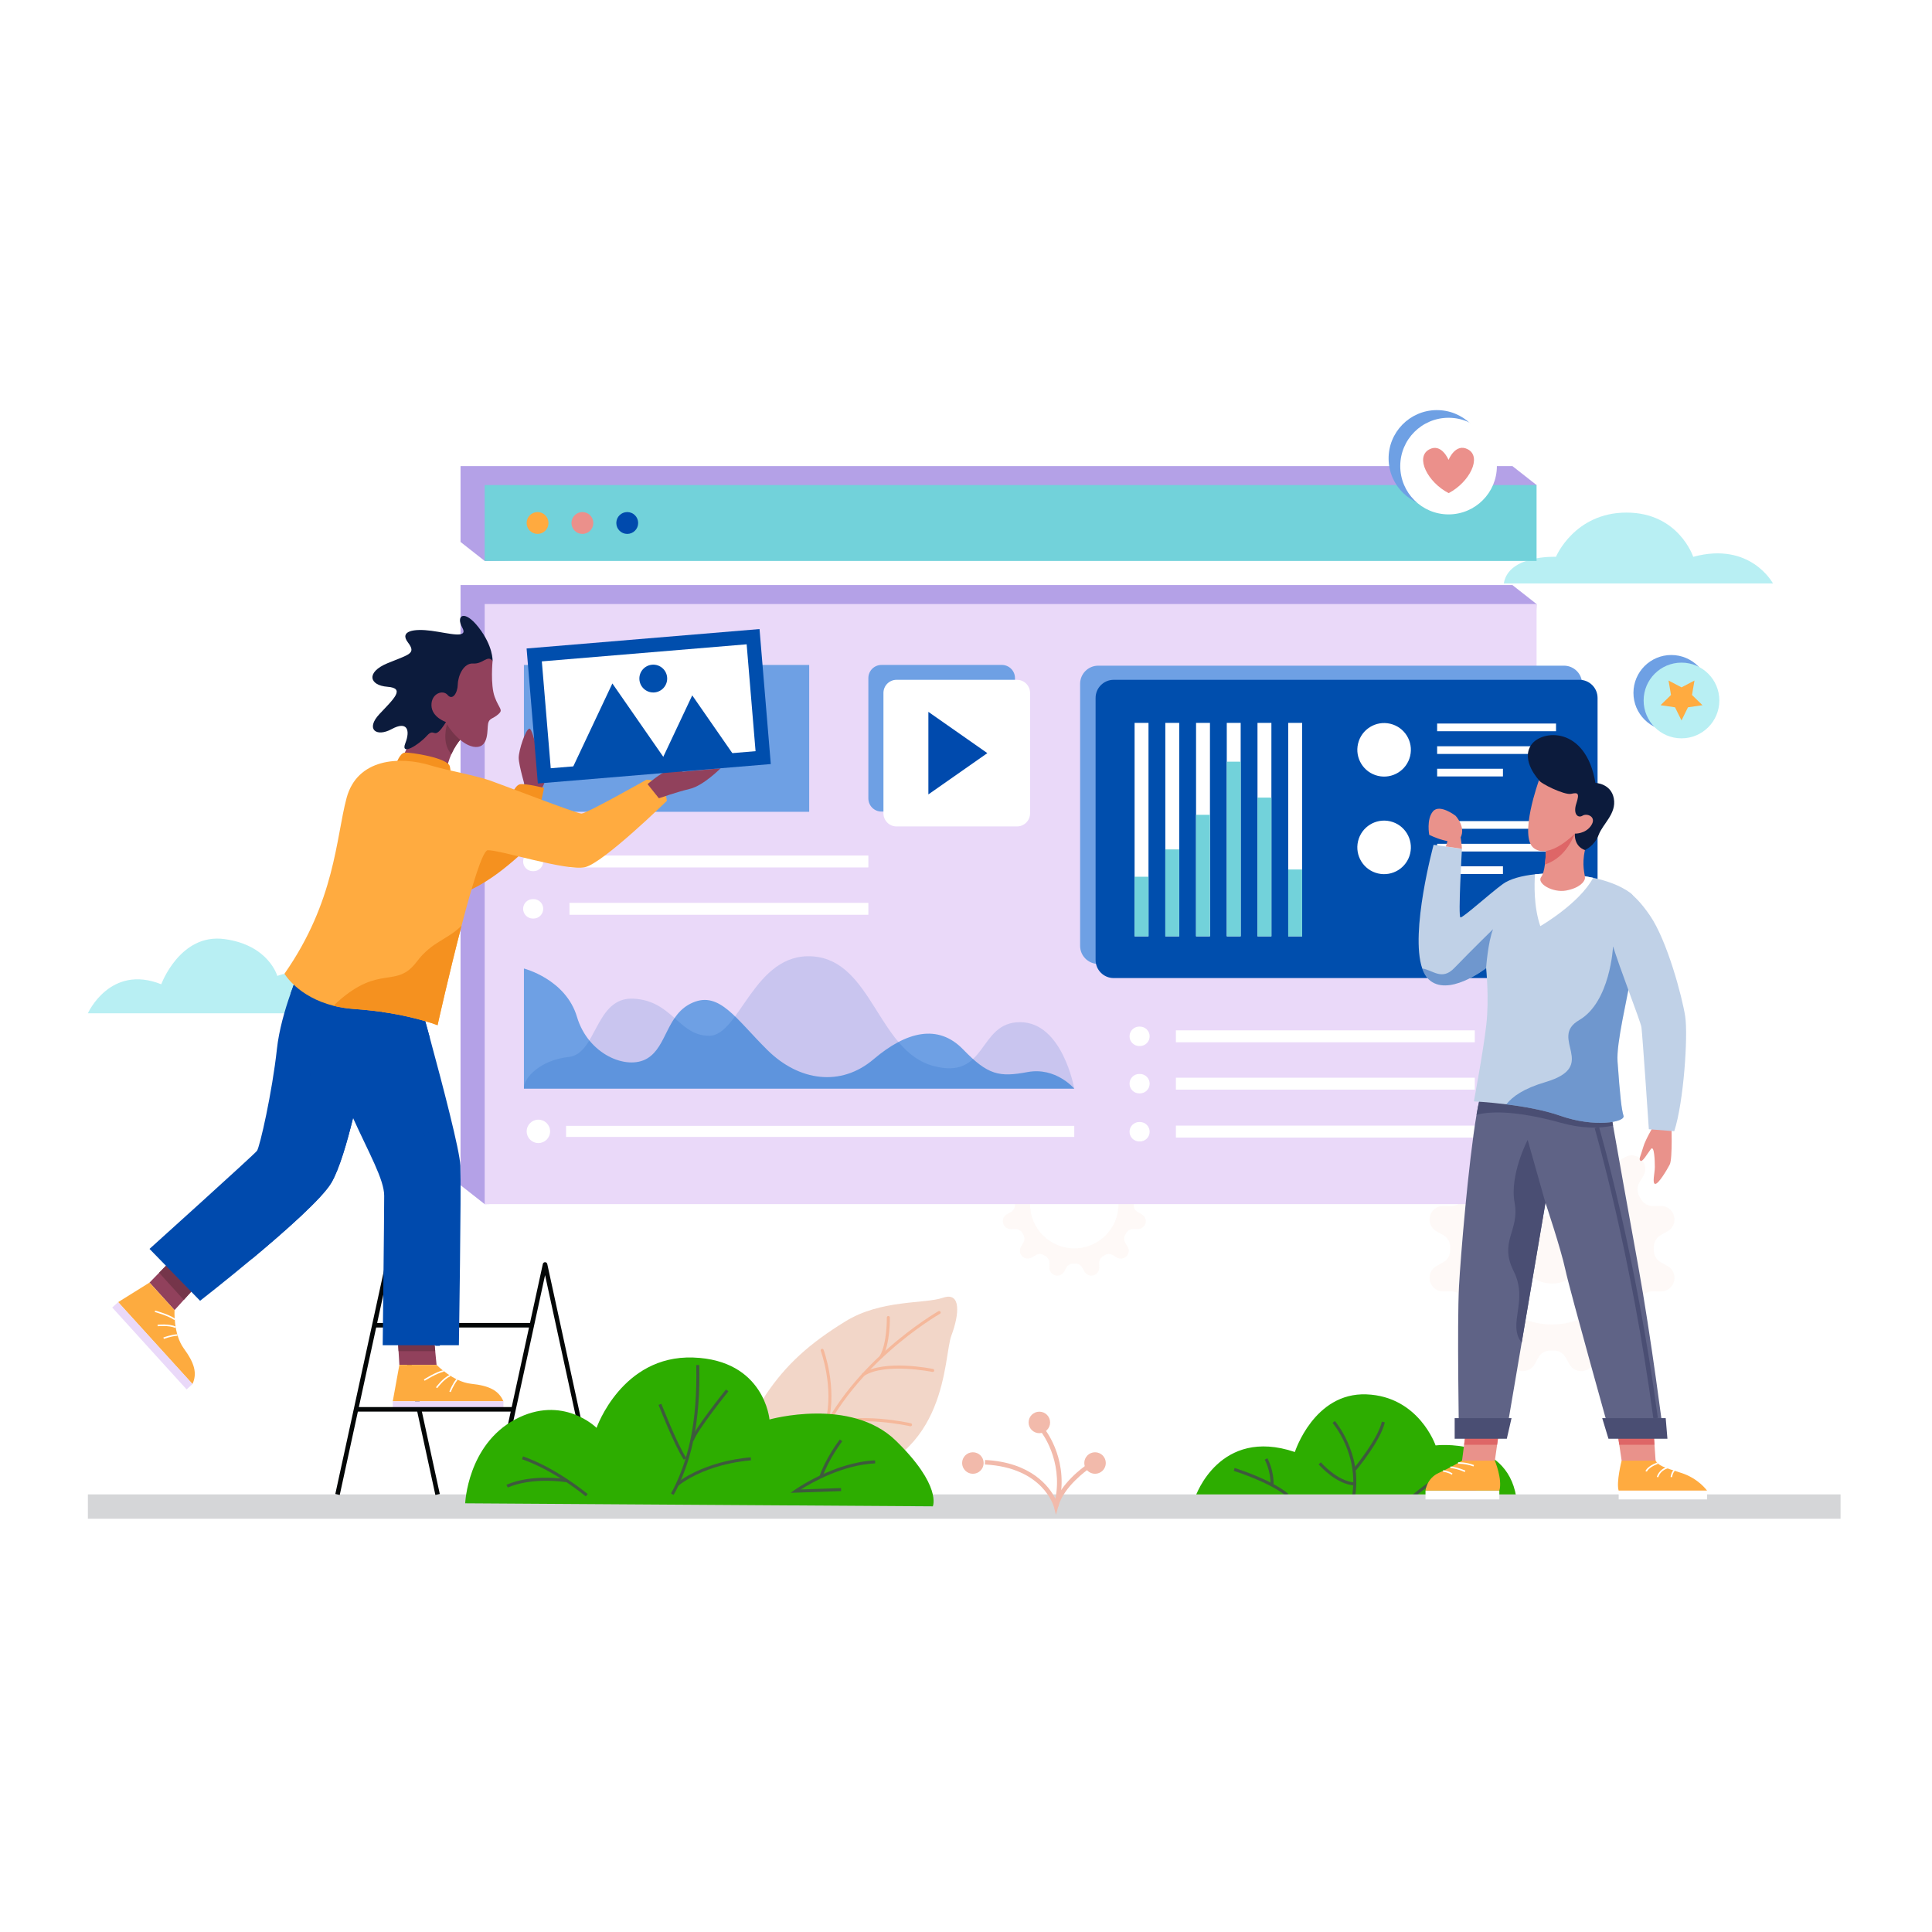 <svg xmlns="http://www.w3.org/2000/svg" xmlns:xlink="http://www.w3.org/1999/xlink" version="1.1" width="1000" height="1000" viewBox="0 0 1000 1000" xml:space="preserve">
<desc>Created with Fabric.js 3.5.0</desc>
<defs>
</defs>
<rect x="0" y="0" width="100%" height="100%" fill="#ffffff"/>
<g transform="matrix(2.797 0 0 2.797 500 500)" id="146673">
<g style="" vector-effect="non-scaling-stroke">
		<g transform="matrix(1 0 0 1 108.444 52.312)">
<path style="stroke: none; stroke-width: 1; stroke-dasharray: none; stroke-linecap: butt; stroke-dashoffset: 0; stroke-linejoin: miter; stroke-miterlimit: 4; is-custom-font: none; font-file-url: none; fill: rgb(244,215,201); fill-rule: nonzero; opacity: 0.16;" transform=" translate(-270.944, -155.312)" d="M 292.331 158.527 L 291.069 157.825 C 290.271 157.379 289.777 156.537 289.79 155.62 C 289.793 155.518 289.793 155.415 289.793 155.312 C 289.793 155.21 289.79 155.107 289.79 155.005 C 289.777 154.092 290.268 153.246 291.069 152.8 L 292.331 152.098 C 293.328 151.544 293.818 150.384 293.527 149.281 C 293.524 149.269 293.52 149.256 293.514 149.243 C 293.219 148.144 292.21 147.384 291.072 147.4 L 289.627 147.423 C 288.701 147.439 287.855 146.933 287.406 146.125 C 287.316 145.965 287.223 145.808 287.134 145.651 C 286.656 144.856 286.64 143.869 287.118 143.071 L 287.858 141.84 C 288.444 140.86 288.291 139.61 287.483 138.803 C 287.473 138.793 287.461 138.78 287.454 138.774 C 286.647 137.966 285.397 137.812 284.416 138.399 L 283.186 139.139 C 282.388 139.617 281.401 139.601 280.606 139.123 C 280.449 139.033 280.292 138.94 280.132 138.851 C 279.324 138.399 278.818 137.553 278.834 136.63 L 278.856 135.185 C 278.876 134.047 278.116 133.038 277.014 132.743 C 277.001 132.74 276.988 132.736 276.975 132.73 C 275.873 132.438 274.71 132.929 274.158 133.925 L 273.457 135.188 C 273.011 135.986 272.168 136.479 271.252 136.466 C 271.149 136.463 271.047 136.463 270.944 136.463 C 270.842 136.463 270.739 136.466 270.637 136.466 C 269.723 136.479 268.877 135.989 268.432 135.188 L 267.73 133.925 C 267.176 132.929 266.016 132.438 264.913 132.73 C 264.9 132.733 264.888 132.736 264.875 132.743 C 263.776 133.038 263.016 134.047 263.032 135.185 L 263.055 136.63 C 263.071 137.556 262.564 138.402 261.757 138.851 C 261.597 138.94 261.44 139.033 261.283 139.123 C 260.488 139.601 259.501 139.617 258.703 139.139 L 257.472 138.399 C 256.492 137.812 255.242 137.966 254.434 138.774 C 254.425 138.783 254.412 138.796 254.406 138.803 C 253.598 139.61 253.444 140.86 254.031 141.84 L 254.771 143.071 C 255.248 143.869 255.232 144.856 254.755 145.651 C 254.665 145.808 254.572 145.965 254.482 146.125 C 254.031 146.933 253.185 147.439 252.262 147.423 L 250.816 147.4 C 249.679 147.381 248.669 148.141 248.375 149.243 C 248.371 149.256 248.368 149.269 248.362 149.281 C 248.07 150.384 248.56 151.547 249.557 152.098 L 250.82 152.8 C 251.618 153.246 252.111 154.088 252.098 155.005 C 252.095 155.107 252.095 155.21 252.095 155.312 C 252.095 155.415 252.098 155.518 252.098 155.62 C 252.111 156.533 251.621 157.379 250.82 157.825 L 249.557 158.527 C 248.56 159.081 248.07 160.241 248.362 161.343 C 248.365 161.356 248.368 161.369 248.375 161.382 C 248.669 162.481 249.679 163.241 250.816 163.225 L 252.262 163.202 C 253.188 163.186 254.034 163.692 254.482 164.5 C 254.572 164.66 254.665 164.817 254.755 164.974 C 255.232 165.769 255.248 166.756 254.771 167.554 L 254.031 168.784 C 253.444 169.765 253.598 171.015 254.406 171.822 C 254.415 171.832 254.428 171.845 254.434 171.851 C 255.242 172.659 256.492 172.813 257.472 172.226 L 258.703 171.486 C 259.501 171.008 260.488 171.024 261.283 171.502 C 261.44 171.592 261.597 171.685 261.757 171.774 C 262.564 172.226 263.071 173.072 263.055 173.995 L 263.032 175.44 C 263.013 176.578 263.772 177.587 264.875 177.882 C 264.888 177.885 264.9 177.889 264.913 177.895 C 266.016 178.187 267.179 177.696 267.73 176.7 L 268.432 175.437 C 268.877 174.639 269.72 174.146 270.637 174.158 C 270.739 174.162 270.842 174.162 270.944 174.162 C 271.047 174.162 271.149 174.158 271.252 174.158 C 272.165 174.146 273.011 174.636 273.457 175.437 L 274.158 176.7 C 274.713 177.696 275.873 178.187 276.975 177.895 C 276.988 177.892 277.001 177.889 277.014 177.882 C 278.113 177.587 278.872 176.578 278.856 175.44 L 278.834 173.995 C 278.818 173.069 279.324 172.223 280.132 171.774 C 280.292 171.685 280.449 171.592 280.606 171.502 C 281.401 171.024 282.388 171.008 283.186 171.486 L 284.416 172.226 C 285.397 172.813 286.647 172.659 287.454 171.851 C 287.464 171.842 287.477 171.829 287.483 171.822 C 288.291 171.015 288.444 169.765 287.858 168.784 L 287.118 167.554 C 286.64 166.756 286.656 165.769 287.134 164.974 C 287.223 164.817 287.316 164.66 287.406 164.5 C 287.858 163.692 288.704 163.186 289.627 163.202 L 291.072 163.225 C 292.21 163.244 293.219 162.484 293.514 161.382 C 293.517 161.369 293.52 161.356 293.527 161.343 C 293.818 160.241 293.328 159.081 292.331 158.527 Z M 270.947 169.332 C 263.205 169.332 256.928 163.058 256.928 155.312 C 256.928 147.57 263.202 141.293 270.947 141.293 C 278.69 141.293 284.967 147.567 284.967 155.312 C 284.967 163.058 278.69 169.332 270.947 169.332 Z" stroke-linecap="round"/>
</g>
		<g transform="matrix(1 0 0 1 108.447 52.431)">
<path style="stroke: none; stroke-width: 1; stroke-dasharray: none; stroke-linecap: butt; stroke-dashoffset: 0; stroke-linejoin: miter; stroke-miterlimit: 4; is-custom-font: none; font-file-url: none; fill: rgb(244,215,201); fill-rule: nonzero; opacity: 0.16;" transform=" translate(-270.947, -155.431)" d="M 270.947 161.76 C 274.443 161.76 277.276 158.926 277.276 155.431 C 277.276 151.935 274.443 149.102 270.947 149.102 C 267.452 149.102 264.618 151.935 264.618 155.431 C 264.618 158.926 267.452 161.76 270.947 161.76 Z" stroke-linecap="round"/>
</g>
		<g transform="matrix(1 0 0 1 72.138 88.719)">
<path style="stroke: none; stroke-width: 1; stroke-dasharray: none; stroke-linecap: butt; stroke-dashoffset: 0; stroke-linejoin: miter; stroke-miterlimit: 4; is-custom-font: none; font-file-url: none; fill: rgb(45,173,0); fill-rule: nonzero; opacity: 1;" transform=" translate(-234.638, -191.719)" d="M 204.966 201.177 C 204.966 201.177 209.378 188.227 223.357 192.938 C 223.357 192.938 226.888 181.901 236.598 182.27 C 246.308 182.638 249.4 191.72 249.4 191.72 C 249.4 191.72 262.446 190.143 264.311 201.177 H 204.966 Z" stroke-linecap="round"/>
</g>
		<g transform="matrix(1 0 0 1 70.034 91.154)">
<path style="stroke: none; stroke-width: 1; stroke-dasharray: none; stroke-linecap: butt; stroke-dashoffset: 0; stroke-linejoin: miter; stroke-miterlimit: 4; is-custom-font: none; font-file-url: none; fill: rgb(62,90,61); fill-rule: nonzero; opacity: 1;" transform=" translate(-232.534, -194.154)" d="M 234.514 201.108 L 233.963 201.018 C 235.219 193.231 230.387 187.626 230.339 187.569 L 230.759 187.2 C 230.81 187.258 235.812 193.052 234.514 201.108 Z" stroke-linecap="round"/>
</g>
		<g transform="matrix(1 0 0 1 74.621 88.832)">
<path style="stroke: none; stroke-width: 1; stroke-dasharray: none; stroke-linecap: butt; stroke-dashoffset: 0; stroke-linejoin: miter; stroke-miterlimit: 4; is-custom-font: none; font-file-url: none; fill: rgb(62,90,61); fill-rule: nonzero; opacity: 1;" transform=" translate(-237.12, -191.833)" d="M 234.668 196.34 L 234.238 195.981 C 234.283 195.926 238.705 190.639 239.458 187.325 L 240.003 187.45 C 239.221 190.892 234.854 196.119 234.668 196.34 Z" stroke-linecap="round"/>
</g>
		<g transform="matrix(1 0 0 1 68.608 93.993)">
<path style="stroke: none; stroke-width: 1; stroke-dasharray: none; stroke-linecap: butt; stroke-dashoffset: 0; stroke-linejoin: miter; stroke-miterlimit: 4; is-custom-font: none; font-file-url: none; fill: rgb(62,90,61); fill-rule: nonzero; opacity: 1;" transform=" translate(-231.108, -196.994)" d="M 234.431 199.134 C 230.957 198.945 227.881 195.365 227.753 195.215 L 228.179 194.853 C 228.208 194.888 231.23 198.4 234.463 198.576 L 234.431 199.134 Z" stroke-linecap="round"/>
</g>
		<g transform="matrix(1 0 0 1 87.143 95.483)">
<path style="stroke: none; stroke-width: 1; stroke-dasharray: none; stroke-linecap: butt; stroke-dashoffset: 0; stroke-linejoin: miter; stroke-miterlimit: 4; is-custom-font: none; font-file-url: none; fill: rgb(62,90,61); fill-rule: nonzero; opacity: 1;" transform=" translate(-249.643, -198.483)" d="M 245.371 201.388 L 245.006 200.965 C 245.256 200.747 251.178 195.661 254.264 195.578 L 254.28 196.139 C 251.389 196.216 245.429 201.337 245.371 201.388 Z" stroke-linecap="round"/>
</g>
		<g transform="matrix(1 0 0 1 90.13 96.492)">
<path style="stroke: none; stroke-width: 1; stroke-dasharray: none; stroke-linecap: butt; stroke-dashoffset: 0; stroke-linejoin: miter; stroke-miterlimit: 4; is-custom-font: none; font-file-url: none; fill: rgb(62,90,61); fill-rule: nonzero; opacity: 1;" transform=" translate(-252.631, -199.492)" d="M 256.904 200.4 C 256.856 200.397 252.142 200.112 248.325 199.125 L 248.466 198.583 C 252.232 199.554 256.891 199.839 256.936 199.839 L 256.904 200.4 Z" stroke-linecap="round"/>
</g>
		<g transform="matrix(1 0 0 1 54.589 95.493)">
<path style="stroke: none; stroke-width: 1; stroke-dasharray: none; stroke-linecap: butt; stroke-dashoffset: 0; stroke-linejoin: miter; stroke-miterlimit: 4; is-custom-font: none; font-file-url: none; fill: rgb(62,90,61); fill-rule: nonzero; opacity: 1;" transform=" translate(-217.089, -198.493)" d="M 221.774 201.095 C 218.669 198.512 212.109 196.448 212.045 196.426 L 212.212 195.891 C 212.484 195.977 218.941 198.009 222.133 200.662 L 221.774 201.095 Z" stroke-linecap="round"/>
</g>
		<g transform="matrix(1 0 0 1 56.101 93.577)">
<path style="stroke: none; stroke-width: 1; stroke-dasharray: none; stroke-linecap: butt; stroke-dashoffset: 0; stroke-linejoin: miter; stroke-miterlimit: 4; is-custom-font: none; font-file-url: none; fill: rgb(62,90,61); fill-rule: nonzero; opacity: 1;" transform=" translate(-218.601, -196.577)" d="M 219.416 199.067 L 218.855 199.051 C 218.932 196.436 217.794 194.382 217.781 194.363 L 218.268 194.087 C 218.323 194.177 219.499 196.292 219.416 199.067 Z" stroke-linecap="round"/>
</g>
		<g transform="matrix(1 0 0 1 20.041 44.071)">
<path style="stroke: none; stroke-width: 1; stroke-dasharray: none; stroke-linecap: butt; stroke-dashoffset: 0; stroke-linejoin: miter; stroke-miterlimit: 4; is-custom-font: none; font-file-url: none; fill: rgb(244,215,201); fill-rule: nonzero; opacity: 0.16;" transform=" translate(-182.541, -147.071)" d="M 195.02 148.946 L 194.283 148.536 C 193.815 148.276 193.53 147.783 193.536 147.251 C 193.536 147.19 193.539 147.132 193.539 147.071 C 193.539 147.011 193.539 146.953 193.536 146.892 C 193.526 146.36 193.815 145.867 194.283 145.607 L 195.02 145.197 C 195.603 144.873 195.888 144.197 195.718 143.553 C 195.715 143.546 195.715 143.537 195.712 143.53 C 195.539 142.89 194.949 142.444 194.286 142.457 L 193.443 142.47 C 192.902 142.479 192.408 142.185 192.145 141.713 C 192.091 141.621 192.039 141.528 191.985 141.438 C 191.706 140.973 191.697 140.396 191.975 139.932 L 192.408 139.214 C 192.751 138.643 192.661 137.913 192.19 137.442 C 192.184 137.435 192.177 137.429 192.171 137.423 C 191.7 136.951 190.969 136.862 190.399 137.205 L 189.681 137.637 C 189.216 137.916 188.639 137.906 188.175 137.628 C 188.082 137.573 187.992 137.522 187.899 137.467 C 187.428 137.205 187.133 136.711 187.143 136.17 L 187.156 135.327 C 187.165 134.663 186.723 134.074 186.082 133.901 C 186.076 133.898 186.066 133.898 186.06 133.894 C 185.416 133.724 184.739 134.01 184.416 134.593 L 184.006 135.33 C 183.746 135.798 183.253 136.083 182.721 136.077 C 182.66 136.077 182.602 136.073 182.541 136.073 C 182.48 136.073 182.423 136.073 182.362 136.077 C 181.83 136.086 181.336 135.798 181.077 135.33 L 180.667 134.593 C 180.343 134.01 179.667 133.724 179.023 133.894 C 179.016 133.898 179.007 133.898 179 133.901 C 178.359 134.074 177.914 134.66 177.927 135.327 L 177.939 136.17 C 177.949 136.711 177.654 137.205 177.183 137.467 C 177.09 137.522 176.997 137.573 176.908 137.628 C 176.443 137.906 175.866 137.916 175.401 137.637 L 174.684 137.205 C 174.113 136.862 173.383 136.951 172.912 137.423 C 172.905 137.429 172.899 137.435 172.892 137.442 C 172.421 137.913 172.331 138.643 172.674 139.214 L 173.107 139.932 C 173.386 140.396 173.376 140.973 173.097 141.438 C 173.043 141.531 172.992 141.621 172.937 141.713 C 172.674 142.185 172.181 142.479 171.639 142.47 L 170.796 142.457 C 170.133 142.447 169.544 142.89 169.37 143.53 C 169.367 143.537 169.367 143.546 169.364 143.553 C 169.194 144.197 169.479 144.873 170.063 145.197 L 170.8 145.607 C 171.268 145.867 171.553 146.36 171.546 146.892 C 171.546 146.953 171.543 147.011 171.543 147.071 C 171.543 147.132 171.543 147.19 171.546 147.251 C 171.556 147.783 171.268 148.276 170.8 148.536 L 170.063 148.946 C 169.479 149.27 169.194 149.946 169.364 150.59 C 169.367 150.596 169.367 150.606 169.37 150.612 C 169.544 151.253 170.13 151.699 170.796 151.686 L 171.639 151.673 C 172.181 151.664 172.674 151.958 172.937 152.429 C 172.992 152.522 173.043 152.615 173.097 152.705 C 173.376 153.17 173.386 153.747 173.107 154.211 L 172.674 154.929 C 172.331 155.499 172.421 156.23 172.892 156.701 C 172.899 156.708 172.905 156.714 172.912 156.72 C 173.383 157.191 174.113 157.281 174.684 156.938 L 175.401 156.506 C 175.866 156.227 176.443 156.236 176.908 156.515 C 177.001 156.57 177.09 156.621 177.183 156.676 C 177.654 156.938 177.949 157.432 177.939 157.973 L 177.927 158.816 C 177.917 159.48 178.359 160.069 179 160.242 C 179.007 160.245 179.016 160.245 179.023 160.249 C 179.667 160.418 180.343 160.133 180.667 159.55 L 181.077 158.813 C 181.336 158.345 181.83 158.06 182.362 158.066 C 182.423 158.066 182.48 158.069 182.541 158.069 C 182.602 158.069 182.66 158.069 182.721 158.066 C 183.253 158.057 183.746 158.345 184.006 158.813 L 184.416 159.55 C 184.739 160.133 185.416 160.418 186.06 160.249 C 186.066 160.245 186.076 160.245 186.082 160.242 C 186.723 160.069 187.169 159.483 187.156 158.816 L 187.143 157.973 C 187.133 157.432 187.428 156.938 187.899 156.676 C 187.992 156.621 188.085 156.57 188.175 156.515 C 188.639 156.236 189.216 156.227 189.681 156.506 L 190.399 156.938 C 190.969 157.281 191.7 157.191 192.171 156.72 C 192.177 156.714 192.184 156.708 192.19 156.701 C 192.661 156.23 192.751 155.499 192.408 154.929 L 191.975 154.211 C 191.697 153.747 191.706 153.17 191.985 152.705 C 192.039 152.612 192.091 152.522 192.145 152.429 C 192.408 151.958 192.902 151.664 193.443 151.673 L 194.286 151.686 C 194.949 151.696 195.539 151.253 195.712 150.612 C 195.715 150.606 195.715 150.596 195.718 150.59 C 195.888 149.946 195.603 149.267 195.02 148.946 Z M 182.538 155.253 C 178.02 155.253 174.354 151.59 174.354 147.068 C 174.354 142.547 178.016 138.884 182.538 138.884 C 187.056 138.884 190.722 142.547 190.722 147.068 C 190.722 151.59 187.06 155.253 182.538 155.253 Z" stroke-linecap="round"/>
</g>
		<g transform="matrix(1 0 0 1 -132.659 1.837)">
<path style="stroke: none; stroke-width: 1; stroke-dasharray: none; stroke-linecap: butt; stroke-dashoffset: 0; stroke-linejoin: miter; stroke-miterlimit: 4; is-custom-font: none; font-file-url: none; fill: rgb(184,239,243); fill-rule: nonzero; opacity: 1;" transform=" translate(-29.841, -104.837)" d="M 59.682 111.749 H 0 C 0 111.749 4.105 102.591 13.578 106.382 C 13.578 106.382 17.052 96.909 25.262 98.015 C 33.472 99.12 35.051 104.837 35.051 104.837 C 35.051 104.837 43.893 101.328 52.42 108.436 C 52.417 108.433 59.364 107.644 59.682 111.749 Z" stroke-linecap="round"/>
</g>
		<g transform="matrix(1 0 0 1 124.43 -77.347)">
<path style="stroke: none; stroke-width: 1; stroke-dasharray: none; stroke-linecap: butt; stroke-dashoffset: 0; stroke-linejoin: miter; stroke-miterlimit: 4; is-custom-font: none; font-file-url: none; fill: rgb(184,239,243); fill-rule: nonzero; opacity: 1;" transform=" translate(-286.93, -25.652)" d="M 262.025 32.212 H 311.834 C 311.834 32.212 307.719 24.393 297.077 27.277 C 297.077 27.277 294.382 19.093 284.73 19.093 C 275.081 19.093 271.674 27.277 271.674 27.277 C 271.674 27.277 262.878 26.883 262.025 32.212 Z" stroke-linecap="round"/>
</g>
		<g transform="matrix(1 0 0 1 6.024 -13.212)">
<path style="stroke: none; stroke-width: 1; stroke-dasharray: none; stroke-linecap: butt; stroke-dashoffset: 0; stroke-linejoin: miter; stroke-miterlimit: 4; is-custom-font: none; font-file-url: none; fill: rgb(180,161,231); fill-rule: nonzero; opacity: 1;" transform=" translate(-168.524, -89.788)" d="M 263.619 143.559 L 73.429 147.068 L 68.962 143.559 V 32.508 H 263.619 L 268.087 36.017 L 263.619 143.559 Z" stroke-linecap="round"/>
</g>
		<g transform="matrix(1 0 0 1 6.024 -83.735)">
<path style="stroke: none; stroke-width: 1; stroke-dasharray: none; stroke-linecap: butt; stroke-dashoffset: 0; stroke-linejoin: miter; stroke-miterlimit: 4; is-custom-font: none; font-file-url: none; fill: rgb(180,161,231); fill-rule: nonzero; opacity: 1;" transform=" translate(-168.524, -19.265)" d="M 263.619 24.528 L 73.429 28.041 L 68.962 24.528 V 10.489 H 263.619 L 268.087 13.998 L 263.619 24.528 Z" stroke-linecap="round"/>
</g>
		<g transform="matrix(1 0 0 1 8.257 -11.458)">
<path style="stroke: none; stroke-width: 1; stroke-dasharray: none; stroke-linecap: butt; stroke-dashoffset: 0; stroke-linejoin: miter; stroke-miterlimit: 4; is-custom-font: none; font-file-url: none; fill: rgb(234,217,249); fill-rule: nonzero; opacity: 1;" transform=" translate(-170.757, -91.542)" d="M 268.086 36.017 H 73.429 V 147.067 H 268.086 V 36.017 Z" stroke-linecap="round"/>
</g>
		<g transform="matrix(1 0 0 1 -55.413 -42.122)">
<path style="stroke: none; stroke-width: 1; stroke-dasharray: none; stroke-linecap: butt; stroke-dashoffset: 0; stroke-linejoin: miter; stroke-miterlimit: 4; is-custom-font: none; font-file-url: none; fill: rgb(110,160,228); fill-rule: nonzero; opacity: 1;" transform=" translate(-107.087, -60.878)" d="M 133.483 47.291 H 80.691 V 74.466 H 133.483 V 47.291 Z" stroke-linecap="round"/>
</g>
		<g transform="matrix(1 0 0 1 66.497 13.01)">
<path style="stroke: none; stroke-width: 1; stroke-dasharray: none; stroke-linecap: butt; stroke-dashoffset: 0; stroke-linejoin: miter; stroke-miterlimit: 4; is-custom-font: none; font-file-url: none; fill: rgb(255,255,255); fill-rule: nonzero; opacity: 1;" transform=" translate(-228.997, -116.01)" d="M 256.652 114.906 H 201.342 V 117.114 H 256.652 V 114.906 Z" stroke-linecap="round"/>
</g>
		<g transform="matrix(1 0 0 1 66.497 21.777)">
<path style="stroke: none; stroke-width: 1; stroke-dasharray: none; stroke-linecap: butt; stroke-dashoffset: 0; stroke-linejoin: miter; stroke-miterlimit: 4; is-custom-font: none; font-file-url: none; fill: rgb(255,255,255); fill-rule: nonzero; opacity: 1;" transform=" translate(-228.997, -124.777)" d="M 256.652 123.673 H 201.342 V 125.881 H 256.652 V 123.673 Z" stroke-linecap="round"/>
</g>
		<g transform="matrix(1 0 0 1 66.497 30.642)">
<path style="stroke: none; stroke-width: 1; stroke-dasharray: none; stroke-linecap: butt; stroke-dashoffset: 0; stroke-linejoin: miter; stroke-miterlimit: 4; is-custom-font: none; font-file-url: none; fill: rgb(255,255,255); fill-rule: nonzero; opacity: 1;" transform=" translate(-228.997, -133.642)" d="M 256.652 132.538 H 201.342 V 134.746 H 256.652 V 132.538 Z" stroke-linecap="round"/>
</g>
		<g transform="matrix(1 0 0 1 32.124 13.011)">
<path style="stroke: none; stroke-width: 1; stroke-dasharray: none; stroke-linecap: butt; stroke-dashoffset: 0; stroke-linejoin: miter; stroke-miterlimit: 4; is-custom-font: none; font-file-url: none; fill: rgb(255,255,255); fill-rule: nonzero; opacity: 1;" transform=" translate(-194.624, -116.011)" d="M 194.686 117.809 H 194.561 C 193.568 117.809 192.764 117.005 192.764 116.012 C 192.764 115.018 193.568 114.214 194.561 114.214 H 194.686 C 195.68 114.214 196.484 115.018 196.484 116.012 C 196.484 117.005 195.68 117.809 194.686 117.809 Z" stroke-linecap="round"/>
</g>
		<g transform="matrix(1 0 0 1 32.124 21.776)">
<path style="stroke: none; stroke-width: 1; stroke-dasharray: none; stroke-linecap: butt; stroke-dashoffset: 0; stroke-linejoin: miter; stroke-miterlimit: 4; is-custom-font: none; font-file-url: none; fill: rgb(255,255,255); fill-rule: nonzero; opacity: 1;" transform=" translate(-194.624, -124.775)" d="M 194.686 126.573 H 194.561 C 193.568 126.573 192.764 125.769 192.764 124.775 C 192.764 123.782 193.568 122.978 194.561 122.978 H 194.686 C 195.68 122.978 196.484 123.782 196.484 124.775 C 196.484 125.769 195.68 126.573 194.686 126.573 Z" stroke-linecap="round"/>
</g>
		<g transform="matrix(1 0 0 1 32.124 30.669)">
<path style="stroke: none; stroke-width: 1; stroke-dasharray: none; stroke-linecap: butt; stroke-dashoffset: 0; stroke-linejoin: miter; stroke-miterlimit: 4; is-custom-font: none; font-file-url: none; fill: rgb(255,255,255); fill-rule: nonzero; opacity: 1;" transform=" translate(-194.624, -133.669)" d="M 194.686 135.467 H 194.561 C 193.568 135.467 192.764 134.662 192.764 133.669 C 192.764 132.675 193.568 131.871 194.561 131.871 H 194.686 C 195.68 131.871 196.484 132.675 196.484 133.669 C 196.484 134.662 195.68 135.467 194.686 135.467 Z" stroke-linecap="round"/>
</g>
		<g transform="matrix(1 0 0 1 -45.725 -19.343)">
<path style="stroke: none; stroke-width: 1; stroke-dasharray: none; stroke-linecap: butt; stroke-dashoffset: 0; stroke-linejoin: miter; stroke-miterlimit: 4; is-custom-font: none; font-file-url: none; fill: rgb(255,255,255); fill-rule: nonzero; opacity: 1;" transform=" translate(-116.775, -83.657)" d="M 144.43 82.553 H 89.119 V 84.761 H 144.43 V 82.553 Z" stroke-linecap="round"/>
</g>
		<g transform="matrix(1 0 0 1 -45.725 -10.58)">
<path style="stroke: none; stroke-width: 1; stroke-dasharray: none; stroke-linecap: butt; stroke-dashoffset: 0; stroke-linejoin: miter; stroke-miterlimit: 4; is-custom-font: none; font-file-url: none; fill: rgb(255,255,255); fill-rule: nonzero; opacity: 1;" transform=" translate(-116.775, -92.42)" d="M 144.43 91.316 H 89.119 V 93.524 H 144.43 V 91.316 Z" stroke-linecap="round"/>
</g>
		<g transform="matrix(1 0 0 1 -80.095 -19.345)">
<path style="stroke: none; stroke-width: 1; stroke-dasharray: none; stroke-linecap: butt; stroke-dashoffset: 0; stroke-linejoin: miter; stroke-miterlimit: 4; is-custom-font: none; font-file-url: none; fill: rgb(255,255,255); fill-rule: nonzero; opacity: 1;" transform=" translate(-82.405, -83.655)" d="M 82.468 85.453 H 82.343 C 81.349 85.453 80.545 84.649 80.545 83.655 C 80.545 82.662 81.349 81.857 82.343 81.857 H 82.468 C 83.461 81.857 84.265 82.662 84.265 83.655 C 84.265 84.649 83.461 85.453 82.468 85.453 Z" stroke-linecap="round"/>
</g>
		<g transform="matrix(1 0 0 1 -80.097 -10.581)">
<path style="stroke: none; stroke-width: 1; stroke-dasharray: none; stroke-linecap: butt; stroke-dashoffset: 0; stroke-linejoin: miter; stroke-miterlimit: 4; is-custom-font: none; font-file-url: none; fill: rgb(255,255,255); fill-rule: nonzero; opacity: 1;" transform=" translate(-82.403, -92.419)" d="M 82.466 94.217 H 82.341 C 81.347 94.217 80.543 93.412 80.543 92.419 C 80.543 91.425 81.347 90.621 82.341 90.621 H 82.466 C 83.459 90.621 84.263 91.425 84.263 92.419 C 84.263 93.412 83.459 94.217 82.466 94.217 Z" stroke-linecap="round"/>
</g>
		<g transform="matrix(1 0 0 1 8.257 -81.981)">
<path style="stroke: none; stroke-width: 1; stroke-dasharray: none; stroke-linecap: butt; stroke-dashoffset: 0; stroke-linejoin: miter; stroke-miterlimit: 4; is-custom-font: none; font-file-url: none; fill: rgb(114,210,218); fill-rule: nonzero; opacity: 1;" transform=" translate(-170.757, -21.019)" d="M 268.086 13.998 H 73.429 V 28.04 H 268.086 V 13.998 Z" stroke-linecap="round"/>
</g>
		<g transform="matrix(1 0 0 1 -62.69 -81.981)">
<path style="stroke: none; stroke-width: 1; stroke-dasharray: none; stroke-linecap: butt; stroke-dashoffset: 0; stroke-linejoin: miter; stroke-miterlimit: 4; is-custom-font: none; font-file-url: none; fill: rgb(0,74,173); fill-rule: nonzero; opacity: 1;" transform=" translate(-99.81, -21.019)" d="M 101.832 21.019 C 101.832 22.134 100.929 23.041 99.81 23.041 C 98.692 23.041 97.788 22.137 97.788 21.019 C 97.788 19.901 98.692 18.997 99.81 18.997 C 100.929 18.997 101.832 19.904 101.832 21.019 Z" stroke-linecap="round"/>
</g>
		<g transform="matrix(1 0 0 1 -70.988 -81.981)">
<path style="stroke: none; stroke-width: 1; stroke-dasharray: none; stroke-linecap: butt; stroke-dashoffset: 0; stroke-linejoin: miter; stroke-miterlimit: 4; is-custom-font: none; font-file-url: none; fill: rgb(235,144,139); fill-rule: nonzero; opacity: 1;" transform=" translate(-91.512, -21.019)" d="M 91.512 23.041 C 92.629 23.041 93.534 22.136 93.534 21.019 C 93.534 19.902 92.629 18.997 91.512 18.997 C 90.395 18.997 89.49 19.902 89.49 21.019 C 89.49 22.136 90.395 23.041 91.512 23.041 Z" stroke-linecap="round"/>
</g>
		<g transform="matrix(1 0 0 1 -79.284 -81.981)">
<path style="stroke: none; stroke-width: 1; stroke-dasharray: none; stroke-linecap: butt; stroke-dashoffset: 0; stroke-linejoin: miter; stroke-miterlimit: 4; is-custom-font: none; font-file-url: none; fill: rgb(255,170,63); fill-rule: nonzero; opacity: 1;" transform=" translate(-83.216, -21.019)" d="M 83.215 23.041 C 84.332 23.041 85.237 22.136 85.237 21.019 C 85.237 19.902 84.332 18.997 83.215 18.997 C 82.099 18.997 81.193 19.902 81.193 21.019 C 81.193 22.136 82.099 23.041 83.215 23.041 Z" stroke-linecap="round"/>
</g>
		<g transform="matrix(1 0 0 1 67.564 -27.98)">
<path style="stroke: none; stroke-width: 1; stroke-dasharray: none; stroke-linecap: butt; stroke-dashoffset: 0; stroke-linejoin: miter; stroke-miterlimit: 4; is-custom-font: none; font-file-url: none; fill: rgb(110,160,228); fill-rule: nonzero; opacity: 1;" transform=" translate(-230.064, -75.019)" d="M 273.156 102.617 H 186.972 C 185.12 102.617 183.617 101.114 183.617 99.262 V 50.777 C 183.617 48.925 185.12 47.422 186.972 47.422 H 273.156 C 275.008 47.422 276.511 48.925 276.511 50.777 V 99.262 C 276.511 101.117 275.008 102.617 273.156 102.617 Z" stroke-linecap="round"/>
</g>
		<g transform="matrix(1 0 0 1 70.428 -25.363)">
<path style="stroke: none; stroke-width: 1; stroke-dasharray: none; stroke-linecap: butt; stroke-dashoffset: 0; stroke-linejoin: miter; stroke-miterlimit: 4; is-custom-font: none; font-file-url: none; fill: rgb(0,78,173); fill-rule: nonzero; opacity: 1;" transform=" translate(-232.928, -77.638)" d="M 276.02 105.235 H 189.837 C 187.984 105.235 186.481 103.732 186.481 101.88 V 53.395 C 186.481 51.543 187.984 50.04 189.837 50.04 H 276.02 C 277.872 50.04 279.375 51.543 279.375 53.395 V 101.88 C 279.372 103.732 277.872 105.235 276.02 105.235 Z" stroke-linecap="round"/>
</g>
		<g transform="matrix(1 0 0 1 60.916 -25.241)">
<path style="stroke: none; stroke-width: 1; stroke-dasharray: none; stroke-linecap: butt; stroke-dashoffset: 0; stroke-linejoin: miter; stroke-miterlimit: 4; is-custom-font: none; font-file-url: none; fill: rgb(255,255,255); fill-rule: nonzero; opacity: 1;" transform=" translate(-223.417, -77.758)" d="M 224.703 58.009 H 222.13 V 97.508 H 224.703 V 58.009 Z" stroke-linecap="round"/>
</g>
		<g transform="matrix(1 0 0 1 55.229 -25.241)">
<path style="stroke: none; stroke-width: 1; stroke-dasharray: none; stroke-linecap: butt; stroke-dashoffset: 0; stroke-linejoin: miter; stroke-miterlimit: 4; is-custom-font: none; font-file-url: none; fill: rgb(255,255,255); fill-rule: nonzero; opacity: 1;" transform=" translate(-217.729, -77.758)" d="M 219.016 58.009 H 216.442 V 97.508 H 219.016 V 58.009 Z" stroke-linecap="round"/>
</g>
		<g transform="matrix(1 0 0 1 49.544 -25.241)">
<path style="stroke: none; stroke-width: 1; stroke-dasharray: none; stroke-linecap: butt; stroke-dashoffset: 0; stroke-linejoin: miter; stroke-miterlimit: 4; is-custom-font: none; font-file-url: none; fill: rgb(255,255,255); fill-rule: nonzero; opacity: 1;" transform=" translate(-212.044, -77.758)" d="M 213.331 58.009 H 210.758 V 97.508 H 213.331 V 58.009 Z" stroke-linecap="round"/>
</g>
		<g transform="matrix(1 0 0 1 43.859 -25.241)">
<path style="stroke: none; stroke-width: 1; stroke-dasharray: none; stroke-linecap: butt; stroke-dashoffset: 0; stroke-linejoin: miter; stroke-miterlimit: 4; is-custom-font: none; font-file-url: none; fill: rgb(255,255,255); fill-rule: nonzero; opacity: 1;" transform=" translate(-206.359, -77.758)" d="M 207.646 58.009 H 205.073 V 97.508 H 207.646 V 58.009 Z" stroke-linecap="round"/>
</g>
		<g transform="matrix(1 0 0 1 38.172 -25.241)">
<path style="stroke: none; stroke-width: 1; stroke-dasharray: none; stroke-linecap: butt; stroke-dashoffset: 0; stroke-linejoin: miter; stroke-miterlimit: 4; is-custom-font: none; font-file-url: none; fill: rgb(255,255,255); fill-rule: nonzero; opacity: 1;" transform=" translate(-200.672, -77.758)" d="M 201.958 58.009 H 199.385 V 97.508 H 201.958 V 58.009 Z" stroke-linecap="round"/>
</g>
		<g transform="matrix(1 0 0 1 32.486 -25.242)">
<path style="stroke: none; stroke-width: 1; stroke-dasharray: none; stroke-linecap: butt; stroke-dashoffset: 0; stroke-linejoin: miter; stroke-miterlimit: 4; is-custom-font: none; font-file-url: none; fill: rgb(255,255,255); fill-rule: nonzero; opacity: 1;" transform=" translate(-194.986, -77.757)" d="M 196.272 58.008 H 193.699 V 97.507 H 196.272 V 58.008 Z" stroke-linecap="round"/>
</g>
		<g transform="matrix(1 0 0 1 60.917 -11.674)">
<path style="stroke: none; stroke-width: 1; stroke-dasharray: none; stroke-linecap: butt; stroke-dashoffset: 0; stroke-linejoin: miter; stroke-miterlimit: 4; is-custom-font: none; font-file-url: none; fill: rgb(114,210,218); fill-rule: nonzero; opacity: 1;" transform=" translate(-223.417, -91.326)" d="M 224.704 85.14 H 222.131 V 97.512 H 224.704 V 85.14 Z" stroke-linecap="round"/>
</g>
		<g transform="matrix(1 0 0 1 55.23 -18.327)">
<path style="stroke: none; stroke-width: 1; stroke-dasharray: none; stroke-linecap: butt; stroke-dashoffset: 0; stroke-linejoin: miter; stroke-miterlimit: 4; is-custom-font: none; font-file-url: none; fill: rgb(114,210,218); fill-rule: nonzero; opacity: 1;" transform=" translate(-217.73, -84.673)" d="M 219.017 71.837 H 216.443 V 97.509 H 219.017 V 71.837 Z" stroke-linecap="round"/>
</g>
		<g transform="matrix(1 0 0 1 49.547 -21.652)">
<path style="stroke: none; stroke-width: 1; stroke-dasharray: none; stroke-linecap: butt; stroke-dashoffset: 0; stroke-linejoin: miter; stroke-miterlimit: 4; is-custom-font: none; font-file-url: none; fill: rgb(114,210,218); fill-rule: nonzero; opacity: 1;" transform=" translate(-212.047, -81.348)" d="M 213.333 65.188 H 210.76 V 97.509 H 213.333 V 65.188 Z" stroke-linecap="round"/>
</g>
		<g transform="matrix(1 0 0 1 43.859 -16.733)">
<path style="stroke: none; stroke-width: 1; stroke-dasharray: none; stroke-linecap: butt; stroke-dashoffset: 0; stroke-linejoin: miter; stroke-miterlimit: 4; is-custom-font: none; font-file-url: none; fill: rgb(114,210,218); fill-rule: nonzero; opacity: 1;" transform=" translate(-206.359, -86.267)" d="M 207.646 75.023 H 205.073 V 97.51 H 207.646 V 75.023 Z" stroke-linecap="round"/>
</g>
		<g transform="matrix(1 0 0 1 38.172 -13.534)">
<path style="stroke: none; stroke-width: 1; stroke-dasharray: none; stroke-linecap: butt; stroke-dashoffset: 0; stroke-linejoin: miter; stroke-miterlimit: 4; is-custom-font: none; font-file-url: none; fill: rgb(114,210,218); fill-rule: nonzero; opacity: 1;" transform=" translate(-200.673, -89.466)" d="M 201.959 81.424 H 199.386 V 97.507 H 201.959 V 81.424 Z" stroke-linecap="round"/>
</g>
		<g transform="matrix(1 0 0 1 32.486 -11.005)">
<path style="stroke: none; stroke-width: 1; stroke-dasharray: none; stroke-linecap: butt; stroke-dashoffset: 0; stroke-linejoin: miter; stroke-miterlimit: 4; is-custom-font: none; font-file-url: none; fill: rgb(114,210,218); fill-rule: nonzero; opacity: 1;" transform=" translate(-194.987, -91.995)" d="M 196.273 86.481 H 193.7 V 97.508 H 196.273 V 86.481 Z" stroke-linecap="round"/>
</g>
		<g transform="matrix(1 0 0 1 77.372 -40.006)">
<path style="stroke: none; stroke-width: 1; stroke-dasharray: none; stroke-linecap: butt; stroke-dashoffset: 0; stroke-linejoin: miter; stroke-miterlimit: 4; is-custom-font: none; font-file-url: none; fill: rgb(255,255,255); fill-rule: nonzero; opacity: 1;" transform=" translate(-239.872, -62.994)" d="M 244.694 64.132 C 245.322 61.469 243.673 58.801 241.011 58.172 C 238.348 57.544 235.679 59.193 235.051 61.855 C 234.422 64.518 236.071 67.186 238.734 67.815 C 241.396 68.444 244.065 66.795 244.694 64.132 Z" stroke-linecap="round"/>
</g>
		<g transform="matrix(1 0 0 1 98.187 -44.158)">
<path style="stroke: none; stroke-width: 1; stroke-dasharray: none; stroke-linecap: butt; stroke-dashoffset: 0; stroke-linejoin: miter; stroke-miterlimit: 4; is-custom-font: none; font-file-url: none; fill: rgb(255,255,255); fill-rule: nonzero; opacity: 1;" transform=" translate(-260.687, -58.842)" d="M 271.688 58.131 H 249.686 V 59.554 H 271.688 V 58.131 Z" stroke-linecap="round"/>
</g>
		<g transform="matrix(1 0 0 1 98.187 -39.953)">
<path style="stroke: none; stroke-width: 1; stroke-dasharray: none; stroke-linecap: butt; stroke-dashoffset: 0; stroke-linejoin: miter; stroke-miterlimit: 4; is-custom-font: none; font-file-url: none; fill: rgb(255,255,255); fill-rule: nonzero; opacity: 1;" transform=" translate(-260.687, -63.047)" d="M 271.688 62.336 H 249.686 V 63.759 H 271.688 V 62.336 Z" stroke-linecap="round"/>
</g>
		<g transform="matrix(1 0 0 1 93.275 -35.791)">
<path style="stroke: none; stroke-width: 1; stroke-dasharray: none; stroke-linecap: butt; stroke-dashoffset: 0; stroke-linejoin: miter; stroke-miterlimit: 4; is-custom-font: none; font-file-url: none; fill: rgb(255,255,255); fill-rule: nonzero; opacity: 1;" transform=" translate(-255.774, -67.21)" d="M 261.863 66.498 H 249.686 V 67.921 H 261.863 V 66.498 Z" stroke-linecap="round"/>
</g>
		<g transform="matrix(1 0 0 1 77.371 -21.951)">
<path style="stroke: none; stroke-width: 1; stroke-dasharray: none; stroke-linecap: butt; stroke-dashoffset: 0; stroke-linejoin: miter; stroke-miterlimit: 4; is-custom-font: none; font-file-url: none; fill: rgb(255,255,255); fill-rule: nonzero; opacity: 1;" transform=" translate(-239.871, -81.049)" d="M 244.693 82.187 C 245.321 79.524 243.672 76.856 241.01 76.227 C 238.347 75.598 235.678 77.247 235.05 79.91 C 234.421 82.573 236.07 85.241 238.733 85.87 C 241.395 86.499 244.064 84.85 244.693 82.187 Z" stroke-linecap="round"/>
</g>
		<g transform="matrix(1 0 0 1 98.187 -26.103)">
<path style="stroke: none; stroke-width: 1; stroke-dasharray: none; stroke-linecap: butt; stroke-dashoffset: 0; stroke-linejoin: miter; stroke-miterlimit: 4; is-custom-font: none; font-file-url: none; fill: rgb(255,255,255); fill-rule: nonzero; opacity: 1;" transform=" translate(-260.687, -76.897)" d="M 271.688 76.186 H 249.686 V 77.608 H 271.688 V 76.186 Z" stroke-linecap="round"/>
</g>
		<g transform="matrix(1 0 0 1 98.187 -21.903)">
<path style="stroke: none; stroke-width: 1; stroke-dasharray: none; stroke-linecap: butt; stroke-dashoffset: 0; stroke-linejoin: miter; stroke-miterlimit: 4; is-custom-font: none; font-file-url: none; fill: rgb(255,255,255); fill-rule: nonzero; opacity: 1;" transform=" translate(-260.687, -81.097)" d="M 271.688 80.386 H 249.686 V 81.808 H 271.688 V 80.386 Z" stroke-linecap="round"/>
</g>
		<g transform="matrix(1 0 0 1 93.275 -17.74)">
<path style="stroke: none; stroke-width: 1; stroke-dasharray: none; stroke-linecap: butt; stroke-dashoffset: 0; stroke-linejoin: miter; stroke-miterlimit: 4; is-custom-font: none; font-file-url: none; fill: rgb(255,255,255); fill-rule: nonzero; opacity: 1;" transform=" translate(-255.774, -85.26)" d="M 261.863 84.549 H 249.686 V 85.972 H 261.863 V 84.549 Z" stroke-linecap="round"/>
</g>
		<g transform="matrix(1 0 0 1 -0.33 100.035)">
<path style="stroke: none; stroke-width: 1; stroke-dasharray: none; stroke-linecap: butt; stroke-dashoffset: 0; stroke-linejoin: miter; stroke-miterlimit: 4; is-custom-font: none; font-file-url: none; fill: rgb(213,214,216); fill-rule: nonzero; opacity: 1;" transform=" translate(-162.171, -203.036)" d="M 324.341 200.783 H 0 V 205.288 H 324.341 V 200.783 Z" stroke-linecap="round"/>
</g>
		<g transform="matrix(1 0 0 1 111.962 -31.843)">
<path style="stroke: none; stroke-width: 1; stroke-dasharray: none; stroke-linecap: butt; stroke-dashoffset: 0; stroke-linejoin: miter; stroke-miterlimit: 4; is-custom-font: none; font-file-url: none; fill: rgb(12,27,60); fill-rule: nonzero; opacity: 1;" transform=" translate(-274.462, -71.157)" d="M 270.376 72.981 L 268.536 68.61 C 268.536 68.61 265.133 65.021 267.065 62.124 C 268.998 59.224 277.189 58.535 278.983 69.116 C 278.983 69.116 281.88 69.209 282.386 72.013 C 282.893 74.82 280.361 76.66 279.579 78.73 C 278.797 80.8 277.048 81.537 277.048 81.537 L 273.782 82.043 L 270.376 72.981 Z" stroke-linecap="round"/>
</g>
		<g transform="matrix(1 0 0 1 127.627 34.574)">
<path style="stroke: none; stroke-width: 1; stroke-dasharray: none; stroke-linecap: butt; stroke-dashoffset: 0; stroke-linejoin: miter; stroke-miterlimit: 4; is-custom-font: none; font-file-url: none; fill: rgb(233,146,139); fill-rule: nonzero; opacity: 1;" transform=" translate(-290.127, -137.574)" d="M 290.204 131.823 C 290.204 131.823 288.272 134.906 287.81 136.563 C 287.349 138.22 286.936 138.726 287.304 139.046 C 287.673 139.37 288.592 137.713 289.236 136.883 C 289.881 136.053 289.973 139.091 289.973 140.197 C 289.973 141.302 289.442 143.28 290.041 143.324 C 290.64 143.369 292.181 140.793 292.733 139.735 C 293.284 138.678 293.037 131.823 293.037 131.823 H 290.204 V 131.823 Z" stroke-linecap="round"/>
</g>
		<g transform="matrix(1 0 0 1 128.893 93.791)">
<path style="stroke: none; stroke-width: 1; stroke-dasharray: none; stroke-linecap: butt; stroke-dashoffset: 0; stroke-linejoin: miter; stroke-miterlimit: 4; is-custom-font: none; font-file-url: none; fill: rgb(255,171,64); fill-rule: nonzero; opacity: 1;" transform=" translate(-291.394, -196.792)" d="M 285.213 193.497 L 283.831 194.532 C 283.831 194.532 282.796 198.535 283.28 200.086 H 299.636 C 299.636 200.086 298.05 197.807 294.804 196.791 C 291.561 195.772 290.593 195.429 290.112 194.532 C 289.628 193.635 285.213 193.497 285.213 193.497 Z" stroke-linecap="round"/>
</g>
		<g transform="matrix(1 0 0 1 91.941 93.516)">
<path style="stroke: none; stroke-width: 1; stroke-dasharray: none; stroke-linecap: butt; stroke-dashoffset: 0; stroke-linejoin: miter; stroke-miterlimit: 4; is-custom-font: none; font-file-url: none; fill: rgb(255,171,64); fill-rule: nonzero; opacity: 1;" transform=" translate(-254.441, -196.516)" d="M 259.196 192.946 L 260.369 194.533 C 260.369 194.533 261.817 198.051 261.195 200.086 H 247.531 C 247.531 200.086 247.74 197.808 250.015 196.792 C 252.293 195.773 254.293 194.533 254.293 194.533 L 259.196 192.946 Z" stroke-linecap="round"/>
</g>
		<g transform="matrix(1 0 0 1 128.958 97.9)">
<path style="stroke: none; stroke-width: 1; stroke-dasharray: none; stroke-linecap: butt; stroke-dashoffset: 0; stroke-linejoin: miter; stroke-miterlimit: 4; is-custom-font: none; font-file-url: none; fill: rgb(255,255,255); fill-rule: nonzero; opacity: 1;" transform=" translate(-291.458, -200.899)" d="M 299.636 200.089 H 283.28 V 201.71 H 299.636 V 200.089 Z" stroke-linecap="round"/>
</g>
		<g transform="matrix(1 0 0 1 91.865 97.9)">
<path style="stroke: none; stroke-width: 1; stroke-dasharray: none; stroke-linecap: butt; stroke-dashoffset: 0; stroke-linejoin: miter; stroke-miterlimit: 4; is-custom-font: none; font-file-url: none; fill: rgb(255,255,255); fill-rule: nonzero; opacity: 1;" transform=" translate(-254.365, -200.899)" d="M 261.197 200.089 H 247.533 V 201.71 H 261.197 V 200.089 Z" stroke-linecap="round"/>
</g>
		<g transform="matrix(1 0 0 1 124.025 88.048)">
<path style="stroke: none; stroke-width: 1; stroke-dasharray: none; stroke-linecap: butt; stroke-dashoffset: 0; stroke-linejoin: miter; stroke-miterlimit: 4; is-custom-font: none; font-file-url: none; fill: rgb(233,146,139); fill-rule: nonzero; opacity: 1;" transform=" translate(-286.526, -191.048)" d="M 290.113 194.533 H 283.832 L 283.396 191.601 L 282.938 188.528 L 289.629 187.563 L 289.911 191.601 L 290.113 194.533 Z" stroke-linecap="round"/>
</g>
		<g transform="matrix(1 0 0 1 95.246 88.6)">
<path style="stroke: none; stroke-width: 1; stroke-dasharray: none; stroke-linecap: butt; stroke-dashoffset: 0; stroke-linejoin: miter; stroke-miterlimit: 4; is-custom-font: none; font-file-url: none; fill: rgb(233,146,139); fill-rule: nonzero; opacity: 1;" transform=" translate(-257.745, -191.6)" d="M 261.197 188.668 L 260.783 191.6 L 260.367 194.532 H 254.294 L 254.675 191.6 L 255.053 188.668 H 261.197 Z" stroke-linecap="round"/>
</g>
		<g transform="matrix(1 0 0 1 95.438 87.134)">
<path style="stroke: none; stroke-width: 1; stroke-dasharray: none; stroke-linecap: butt; stroke-dashoffset: 0; stroke-linejoin: miter; stroke-miterlimit: 4; is-custom-font: none; font-file-url: none; fill: rgb(222,102,103); fill-rule: nonzero; opacity: 1;" transform=" translate(-257.938, -190.134)" d="M 255.055 188.668 H 261.198 L 260.785 191.6 H 254.677 L 255.055 188.668 Z" stroke-linecap="round"/>
</g>
		<g transform="matrix(1 0 0 1 123.924 86.582)">
<path style="stroke: none; stroke-width: 1; stroke-dasharray: none; stroke-linecap: butt; stroke-dashoffset: 0; stroke-linejoin: miter; stroke-miterlimit: 4; is-custom-font: none; font-file-url: none; fill: rgb(222,102,103); fill-rule: nonzero; opacity: 1;" transform=" translate(-286.425, -189.582)" d="M 289.911 191.601 H 283.396 L 282.938 188.528 L 289.629 187.563 L 289.911 191.601 Z" stroke-linecap="round"/>
</g>
		<g transform="matrix(1 0 0 1 110.1 54.529)">
<path style="stroke: none; stroke-width: 1; stroke-dasharray: none; stroke-linecap: butt; stroke-dashoffset: 0; stroke-linejoin: miter; stroke-miterlimit: 4; is-custom-font: none; font-file-url: none; fill: rgb(95,99,134); fill-rule: nonzero; opacity: 1;" transform=" translate(-272.601, -157.529)" d="M 291.633 190.117 H 281.833 C 281.833 190.117 274.242 163.064 273.415 159.196 C 272.588 155.335 269.733 146.82 269.733 146.82 L 262.372 190.114 H 253.729 C 253.729 190.114 253.367 169.271 253.729 162.369 C 254.018 156.857 255.485 139.283 256.979 130.531 C 257.357 128.323 257.735 126.679 258.094 125.93 C 259.888 122.203 281.833 130.208 281.833 130.208 C 281.833 130.208 281.984 131.057 282.243 132.531 C 283.083 137.28 285.07 148.493 286.896 158.504 C 289.284 171.62 291.633 190.117 291.633 190.117 Z" stroke-linecap="round"/>
</g>
		<g transform="matrix(1 0 0 1 103.783 50.948)">
<path style="stroke: none; stroke-width: 1; stroke-dasharray: none; stroke-linecap: butt; stroke-dashoffset: 0; stroke-linejoin: miter; stroke-miterlimit: 4; is-custom-font: none; font-file-url: none; fill: rgb(74,78,115); fill-rule: nonzero; opacity: 1;" transform=" translate(-266.283, -153.948)" d="M 269.732 146.823 L 266.441 135.184 C 266.441 135.184 263.06 141.625 264.024 146.823 C 264.992 152.02 261.067 153.933 263.851 159.474 C 266.636 165.018 262.627 169.248 265.329 172.712 L 269.732 146.823 Z" stroke-linecap="round"/>
</g>
		<g transform="matrix(1 0 0 1 107.108 25.925)">
<path style="stroke: none; stroke-width: 1; stroke-dasharray: none; stroke-linecap: butt; stroke-dashoffset: 0; stroke-linejoin: miter; stroke-miterlimit: 4; is-custom-font: none; font-file-url: none; fill: rgb(74,78,115); fill-rule: nonzero; opacity: 1;" transform=" translate(-269.608, -128.925)" d="M 282.242 132.537 C 279.649 133.095 276.461 133.095 272.596 132.021 C 263.828 129.589 259.194 129.948 256.974 130.534 C 257.352 128.326 257.73 126.682 258.089 125.933 C 259.883 122.206 281.828 130.211 281.828 130.211 C 281.828 130.211 281.982 131.063 282.242 132.537 Z" stroke-linecap="round"/>
</g>
		<g transform="matrix(1 0 0 1 88.711 -26.073)">
<path style="stroke: none; stroke-width: 1; stroke-dasharray: none; stroke-linecap: butt; stroke-dashoffset: 0; stroke-linejoin: miter; stroke-miterlimit: 4; is-custom-font: none; font-file-url: none; fill: rgb(233,146,139); fill-rule: nonzero; opacity: 1;" transform=" translate(-251.211, -76.927)" d="M 248.223 78.729 C 248.223 78.729 247.671 75.867 248.912 74.39 C 250.152 72.913 253.11 75.21 253.11 75.21 C 253.11 75.21 255.026 77.271 254.039 79.206 C 253.052 81.145 248.223 78.729 248.223 78.729 Z" stroke-linecap="round"/>
</g>
		<g transform="matrix(1 0 0 1 104.078 3.298)">
<path style="stroke: none; stroke-width: 1; stroke-dasharray: none; stroke-linecap: butt; stroke-dashoffset: 0; stroke-linejoin: miter; stroke-miterlimit: 4; is-custom-font: none; font-file-url: none; fill: rgb(192,209,231); fill-rule: nonzero; opacity: 1;" transform=" translate(-266.578, -106.298)" d="M 286.001 102.52 C 284.799 109.487 282.828 117.242 283.075 120.69 C 283.533 127.131 283.812 129.525 284.181 130.72 C 284.546 131.919 278.752 132.928 272.494 130.72 C 269.478 129.653 265.646 128.996 262.492 128.599 C 259.099 128.176 256.484 128.054 256.484 128.054 C 256.484 128.054 258.233 118.758 258.785 113.88 C 259.339 109.003 258.753 103.392 258.753 103.392 C 258.753 103.392 258.749 103.395 258.743 103.402 C 258.474 103.61 251.629 108.843 248.107 105.452 C 247.598 104.962 247.213 104.28 246.928 103.456 C 244.617 96.755 249.033 80.572 249.033 80.572 L 254.279 81.309 C 254.279 81.309 253.542 93.916 254.003 94.009 C 254.462 94.102 259.432 89.593 261.826 87.843 C 263.165 86.863 265.421 86.286 267.799 86.03 C 269.664 85.834 271.603 85.837 273.234 86.001 C 273.234 86.001 275.653 86.055 278.563 86.68 C 280.883 87.174 283.511 88.029 285.472 89.497 C 287.517 91.035 287.049 96.48 286.001 102.52 Z" stroke-linecap="round"/>
</g>
		<g transform="matrix(1 0 0 1 111.743 12.706)">
<path style="stroke: none; stroke-width: 1; stroke-dasharray: none; stroke-linecap: butt; stroke-dashoffset: 0; stroke-linejoin: miter; stroke-miterlimit: 4; is-custom-font: none; font-file-url: none; fill: rgb(0,74,173); fill-rule: nonzero; opacity: 0.422;" transform=" translate(-274.243, -115.706)" d="M 284.177 130.721 C 284.542 131.919 278.748 132.929 272.49 130.721 C 269.474 129.654 265.642 128.997 262.488 128.599 C 263.645 127.157 265.622 125.696 269.731 124.482 C 279.806 121.498 270.189 116.371 275.97 113.013 C 281.751 109.657 282.241 99.387 282.241 99.387 L 285.997 102.518 C 284.795 109.484 282.824 117.239 283.071 120.687 C 283.533 127.132 283.808 129.522 284.177 130.721 Z" stroke-linecap="round"/>
</g>
		<g transform="matrix(1 0 0 1 110.637 -12.25)">
<path style="stroke: none; stroke-width: 1; stroke-dasharray: none; stroke-linecap: butt; stroke-dashoffset: 0; stroke-linejoin: miter; stroke-miterlimit: 4; is-custom-font: none; font-file-url: none; fill: rgb(255,255,255); fill-rule: nonzero; opacity: 1;" transform=" translate(-273.137, -90.75)" d="M 278.557 86.68 C 276.006 91.451 268.78 95.624 268.78 95.624 C 267.533 92.019 267.671 87.731 267.793 86.026 C 269.658 85.831 271.597 85.834 273.228 85.997 C 273.228 86.001 275.647 86.055 278.557 86.68 Z" stroke-linecap="round"/>
</g>
		<g transform="matrix(1 0 0 1 125.761 8.078)">
<path style="stroke: none; stroke-width: 1; stroke-dasharray: none; stroke-linecap: butt; stroke-dashoffset: 0; stroke-linejoin: miter; stroke-miterlimit: 4; is-custom-font: none; font-file-url: none; fill: rgb(192,209,231); fill-rule: nonzero; opacity: 1;" transform=" translate(-288.261, -111.078)" d="M 281.971 89.129 C 283.23 87.729 285.835 88.947 289.056 93.638 C 292.277 98.33 295.036 108.728 295.59 112.318 C 296.141 115.907 295.314 128.238 293.565 133.573 L 288.864 133.205 C 288.864 133.205 287.675 115.538 287.492 114.343 C 287.309 113.148 283.534 103.668 281.971 98.516 C 280.407 93.363 280.314 90.969 281.971 89.129 Z" stroke-linecap="round"/>
</g>
		<g transform="matrix(1 0 0 1 110.411 -19.563)">
<path style="stroke: none; stroke-width: 1; stroke-dasharray: none; stroke-linecap: butt; stroke-dashoffset: 0; stroke-linejoin: miter; stroke-miterlimit: 4; is-custom-font: none; font-file-url: none; fill: rgb(233,146,139); fill-rule: nonzero; opacity: 1;" transform=" translate(-272.911, -83.437)" d="M 277.044 86.691 C 277.044 87.383 276.032 88.575 273.548 89.036 C 271.065 89.495 268.027 87.703 268.947 86.505 C 269.289 86.056 269.501 85.165 269.626 84.223 C 269.837 82.65 269.821 80.938 269.821 80.938 C 269.821 80.938 275.202 75.923 275.157 78.5 C 275.109 81.076 277.041 81.538 277.041 81.538 C 276.404 84.39 277.044 86.002 277.044 86.691 Z" stroke-linecap="round"/>
</g>
		<g transform="matrix(1 0 0 1 109.893 -22.007)">
<path style="stroke: none; stroke-width: 1; stroke-dasharray: none; stroke-linecap: butt; stroke-dashoffset: 0; stroke-linejoin: miter; stroke-miterlimit: 4; is-custom-font: none; font-file-url: none; fill: rgb(222,102,103); fill-rule: nonzero; opacity: 1;" transform=" translate(-272.393, -80.993)" d="M 275.16 78.499 C 273.725 82.116 271.469 83.616 269.626 84.222 C 269.837 82.648 269.821 80.937 269.821 80.937 C 269.821 80.937 275.205 75.925 275.16 78.499 Z" stroke-linecap="round"/>
</g>
		<g transform="matrix(1 0 0 1 90.149 -24.741)">
<path style="stroke: none; stroke-width: 1; stroke-dasharray: none; stroke-linecap: butt; stroke-dashoffset: 0; stroke-linejoin: miter; stroke-miterlimit: 4; is-custom-font: none; font-file-url: none; fill: rgb(233,146,139); fill-rule: nonzero; opacity: 1;" transform=" translate(-252.649, -78.259)" d="M 254.272 81.306 C 254.272 81.306 254.09 77.429 252.952 76.112 C 251.811 74.795 250.856 75.035 251.052 76.112 C 251.251 77.189 252.119 79.079 251.276 80.871 L 254.272 81.306 Z" stroke-linecap="round"/>
</g>
		<g transform="matrix(1 0 0 1 95.692 85.577)">
<path style="stroke: none; stroke-width: 1; stroke-dasharray: none; stroke-linecap: butt; stroke-dashoffset: 0; stroke-linejoin: miter; stroke-miterlimit: 4; is-custom-font: none; font-file-url: none; fill: rgb(74,78,115); fill-rule: nonzero; opacity: 1;" transform=" translate(-258.192, -188.577)" d="M 252.931 186.672 V 190.482 H 262.58 L 263.454 186.672 H 252.931 Z" stroke-linecap="round"/>
</g>
		<g transform="matrix(1 0 0 1 123.769 85.577)">
<path style="stroke: none; stroke-width: 1; stroke-dasharray: none; stroke-linecap: butt; stroke-dashoffset: 0; stroke-linejoin: miter; stroke-miterlimit: 4; is-custom-font: none; font-file-url: none; fill: rgb(74,78,115); fill-rule: nonzero; opacity: 1;" transform=" translate(-286.269, -188.577)" d="M 281.39 190.482 H 292.301 L 291.984 186.672 H 280.236 L 281.39 190.482 Z" stroke-linecap="round"/>
</g>
		<g transform="matrix(1 0 0 1 126.876 92.724)">
<path style="stroke: none; stroke-width: 1; stroke-dasharray: none; stroke-linecap: butt; stroke-dashoffset: 0; stroke-linejoin: miter; stroke-miterlimit: 4; is-custom-font: none; font-file-url: none; fill: rgb(255,255,255); fill-rule: nonzero; opacity: 1;" transform=" translate(-289.377, -195.724)" d="M 288.503 196.565 L 288.237 196.475 C 288.25 196.437 288.561 195.565 290.42 194.883 L 290.516 195.146 C 288.805 195.774 288.506 196.556 288.503 196.565 Z" stroke-linecap="round"/>
</g>
		<g transform="matrix(1 0 0 1 128.839 93.662)">
<path style="stroke: none; stroke-width: 1; stroke-dasharray: none; stroke-linecap: butt; stroke-dashoffset: 0; stroke-linejoin: miter; stroke-miterlimit: 4; is-custom-font: none; font-file-url: none; fill: rgb(255,255,255); fill-rule: nonzero; opacity: 1;" transform=" translate(-291.339, -196.662)" d="M 290.606 197.616 L 290.337 197.545 C 290.353 197.488 290.725 196.135 292.266 195.709 L 292.34 195.978 C 290.955 196.36 290.619 197.564 290.606 197.616 Z" stroke-linecap="round"/>
</g>
		<g transform="matrix(1 0 0 1 130.782 93.906)">
<path style="stroke: none; stroke-width: 1; stroke-dasharray: none; stroke-linecap: butt; stroke-dashoffset: 0; stroke-linejoin: miter; stroke-miterlimit: 4; is-custom-font: none; font-file-url: none; fill: rgb(255,255,255); fill-rule: nonzero; opacity: 1;" transform=" translate(-293.282, -196.905)" d="M 293.166 197.593 L 292.888 197.567 C 292.891 197.535 292.965 196.75 293.474 196.218 L 293.676 196.41 C 293.237 196.871 293.166 197.586 293.166 197.593 Z" stroke-linecap="round"/>
</g>
		<g transform="matrix(1 0 0 1 92.534 92.22)">
<path style="stroke: none; stroke-width: 1; stroke-dasharray: none; stroke-linecap: butt; stroke-dashoffset: 0; stroke-linejoin: miter; stroke-miterlimit: 4; is-custom-font: none; font-file-url: none; fill: rgb(255,255,255); fill-rule: nonzero; opacity: 1;" transform=" translate(-255.035, -195.22)" d="M 256.411 195.613 C 255.007 195.071 253.581 195.106 253.568 195.106 L 253.559 194.828 C 253.623 194.824 255.055 194.789 256.51 195.353 L 256.411 195.613 Z" stroke-linecap="round"/>
</g>
		<g transform="matrix(1 0 0 1 91.019 93.13)">
<path style="stroke: none; stroke-width: 1; stroke-dasharray: none; stroke-linecap: butt; stroke-dashoffset: 0; stroke-linejoin: miter; stroke-miterlimit: 4; is-custom-font: none; font-file-url: none; fill: rgb(255,255,255); fill-rule: nonzero; opacity: 1;" transform=" translate(-253.519, -196.131)" d="M 254.798 196.645 C 253.283 195.975 252.139 195.898 252.129 195.895 L 252.145 195.616 C 252.193 195.619 253.343 195.696 254.91 196.389 L 254.798 196.645 Z" stroke-linecap="round"/>
</g>
		<g transform="matrix(1 0 0 1 89.15 93.726)">
<path style="stroke: none; stroke-width: 1; stroke-dasharray: none; stroke-linecap: butt; stroke-dashoffset: 0; stroke-linejoin: miter; stroke-miterlimit: 4; is-custom-font: none; font-file-url: none; fill: rgb(255,255,255); fill-rule: nonzero; opacity: 1;" transform=" translate(-251.649, -196.726)" d="M 252.359 197.147 C 251.93 196.76 250.767 196.58 250.754 196.58 L 250.796 196.305 C 250.847 196.311 252.052 196.5 252.545 196.942 L 252.359 197.147 Z" stroke-linecap="round"/>
</g>
		<g transform="matrix(1 0 0 1 90.978 -1.612)">
<path style="stroke: none; stroke-width: 1; stroke-dasharray: none; stroke-linecap: butt; stroke-dashoffset: 0; stroke-linejoin: miter; stroke-miterlimit: 4; is-custom-font: none; font-file-url: none; fill: rgb(0,74,173); fill-rule: nonzero; opacity: 0.422;" transform=" translate(-253.478, -101.388)" d="M 260.035 96.185 C 259.064 98.703 258.747 103.392 258.747 103.392 C 258.747 103.392 258.743 103.395 258.737 103.401 C 258.468 103.61 251.623 108.843 248.101 105.452 C 247.592 104.962 247.207 104.279 246.922 103.456 C 248.87 103.725 250.537 105.776 252.844 103.395 C 256.427 99.69 260.035 96.185 260.035 96.185 Z" stroke-linecap="round"/>
</g>
		<g transform="matrix(1 0 0 1 110.025 -27.819)">
<path style="stroke: none; stroke-width: 1; stroke-dasharray: none; stroke-linecap: butt; stroke-dashoffset: 0; stroke-linejoin: miter; stroke-miterlimit: 4; is-custom-font: none; font-file-url: none; fill: rgb(233,146,139); fill-rule: nonzero; opacity: 1;" transform=" translate(-272.525, -75.181)" d="M 268.536 68.609 C 268.536 68.609 264.716 79.098 267.617 81.216 C 270.517 83.331 275.163 78.502 275.163 78.502 C 275.163 78.502 277.14 78.595 278.201 76.983 C 279.259 75.374 277.419 74.666 276.592 75.182 C 275.766 75.695 274.798 74.913 275.442 72.936 C 276.086 70.958 275.718 70.865 274.474 71.141 C 273.228 71.413 268.674 69.161 268.536 68.609 Z" stroke-linecap="round"/>
</g>
		<g transform="matrix(1 0 0 1 122.183 56.752)">
<path style="stroke: none; stroke-width: 1; stroke-dasharray: none; stroke-linecap: butt; stroke-dashoffset: 0; stroke-linejoin: miter; stroke-miterlimit: 4; is-custom-font: none; font-file-url: none; fill: rgb(74,78,115); fill-rule: nonzero; opacity: 1;" transform=" translate(-284.683, -159.751)" d="M 289.699 186.726 C 285.636 156.373 278.903 133.245 278.836 133.014 L 279.64 132.777 C 279.708 133.008 286.46 156.199 290.529 186.614 L 289.699 186.726 Z" stroke-linecap="round"/>
</g>
		<g transform="matrix(1 0 0 1 -80.335 -38.352)">
<path style="stroke: none; stroke-width: 1; stroke-dasharray: none; stroke-linecap: butt; stroke-dashoffset: 0; stroke-linejoin: miter; stroke-miterlimit: 4; is-custom-font: none; font-file-url: none; fill: rgb(145,65,92); fill-rule: nonzero; opacity: 1;" transform=" translate(-82.165, -64.648)" d="M 81.029 70.219 C 81.029 70.219 79.725 65.867 79.725 64.473 C 79.725 63.079 81 59.163 81.711 59.077 C 82.423 58.99 83.814 66.649 84.426 67.694 C 85.035 68.739 83.903 70.219 83.903 70.219 H 81.029 Z" stroke-linecap="round"/>
</g>
		<g transform="matrix(1 0 0 1 -146.192 58.383)">
<path style="stroke: none; stroke-width: 1; stroke-dasharray: none; stroke-linecap: butt; stroke-dashoffset: 0; stroke-linejoin: miter; stroke-miterlimit: 4; is-custom-font: none; font-file-url: none; fill: rgb(145,65,92); fill-rule: nonzero; opacity: 1;" transform=" translate(-16.308, -161.383)" d="M 16.036 166.684 L 11.408 161.585 L 13.184 159.765 L 16.776 156.083 L 21.208 160.964 L 17.747 164.79 L 16.036 166.684 Z" stroke-linecap="round"/>
</g>
		<g transform="matrix(1 0 0 1 -145.304 57.437)">
<path style="stroke: none; stroke-width: 1; stroke-dasharray: none; stroke-linecap: butt; stroke-dashoffset: 0; stroke-linejoin: miter; stroke-miterlimit: 4; is-custom-font: none; font-file-url: none; fill: rgb(117,53,74); fill-rule: nonzero; opacity: 1;" transform=" translate(-17.196, -160.436)" d="M 17.747 164.79 L 13.184 159.765 L 16.776 156.083 L 21.208 160.964 L 17.747 164.79 Z" stroke-linecap="round"/>
</g>
		<g transform="matrix(1 0 0 1 -149.81 67.976)">
<path style="stroke: none; stroke-width: 1; stroke-dasharray: none; stroke-linecap: butt; stroke-dashoffset: 0; stroke-linejoin: miter; stroke-miterlimit: 4; is-custom-font: none; font-file-url: none; fill: rgb(253,171,63); fill-rule: nonzero; opacity: 1;" transform=" translate(-12.69, -170.976)" d="M 11.408 161.585 L 16.035 166.68 C 16.035 166.68 15.782 171.086 17.756 173.785 C 19.733 176.483 20.262 178.367 19.358 180.367 L 5.595 165.206 L 11.408 161.585 Z" stroke-linecap="round"/>
</g>
		<g transform="matrix(1 0 0 1 -148.235 64.633)">
<path style="stroke: none; stroke-width: 1; stroke-dasharray: none; stroke-linecap: butt; stroke-dashoffset: 0; stroke-linejoin: miter; stroke-miterlimit: 4; is-custom-font: none; font-file-url: none; fill: rgb(255,255,255); fill-rule: nonzero; opacity: 1;" transform=" translate(-14.265, -167.633)" d="M 15.989 168.508 C 14.919 167.732 12.404 167.033 12.378 167.027 L 12.452 166.758 C 12.557 166.787 15.041 167.476 16.153 168.28 L 15.989 168.508 Z" stroke-linecap="round"/>
</g>
		<g transform="matrix(1 0 0 1 -147.904 66.659)">
<path style="stroke: none; stroke-width: 1; stroke-dasharray: none; stroke-linecap: butt; stroke-dashoffset: 0; stroke-linejoin: miter; stroke-miterlimit: 4; is-custom-font: none; font-file-url: none; fill: rgb(255,255,255); fill-rule: nonzero; opacity: 1;" transform=" translate(-14.596, -169.659)" d="M 16.195 169.981 C 14.923 169.446 12.939 169.661 12.92 169.664 L 12.888 169.385 C 12.971 169.375 14.967 169.161 16.304 169.725 L 16.195 169.981 Z" stroke-linecap="round"/>
</g>
		<g transform="matrix(1 0 0 1 -147.225 68.578)">
<path style="stroke: none; stroke-width: 1; stroke-dasharray: none; stroke-linecap: butt; stroke-dashoffset: 0; stroke-linejoin: miter; stroke-miterlimit: 4; is-custom-font: none; font-file-url: none; fill: rgb(255,255,255); fill-rule: nonzero; opacity: 1;" transform=" translate(-15.275, -171.577)" d="M 14.066 172.01 L 13.964 171.75 C 14.018 171.728 15.319 171.225 16.569 171.145 L 16.585 171.423 C 15.383 171.5 14.079 172.007 14.066 172.01 Z" stroke-linecap="round"/>
</g>
		<g transform="matrix(1 0 0 1 -150.562 70.278)">
<path style="stroke: none; stroke-width: 1; stroke-dasharray: none; stroke-linecap: butt; stroke-dashoffset: 0; stroke-linejoin: miter; stroke-miterlimit: 4; is-custom-font: none; font-file-url: none; fill: rgb(234,217,249); fill-rule: nonzero; opacity: 1;" transform=" translate(-11.938, -173.279)" d="M 5.606 165.198 L 4.505 166.197 L 18.27 181.359 L 19.37 180.359 L 5.606 165.198 Z" stroke-linecap="round"/>
</g>
		<g transform="matrix(1 0 0 1 -131.211 30.038)">
<path style="stroke: none; stroke-width: 1; stroke-dasharray: none; stroke-linecap: butt; stroke-dashoffset: 0; stroke-linejoin: miter; stroke-miterlimit: 4; is-custom-font: none; font-file-url: none; fill: rgb(0,74,173); fill-rule: nonzero; opacity: 1;" transform=" translate(-31.289, -133.038)" d="M 51.172 121.316 C 51.172 121.316 51.085 121.793 50.925 122.611 C 50.588 124.347 49.922 127.626 49.066 131.138 C 47.961 135.653 46.538 140.556 45.077 143.078 C 43.385 145.994 36.421 152.147 30.377 157.188 C 25.237 161.472 20.764 164.952 20.764 164.952 L 11.406 155.352 C 11.406 155.352 30.768 137.9 31.291 137.204 C 31.813 136.506 34.111 126.366 34.982 118.358 C 35.36 114.891 36.421 111.196 37.504 108.12 C 38.921 104.091 40.375 101.124 40.375 101.124 L 49.428 104.431 L 49.518 105.28 L 50.396 113.792 L 51.172 121.316 Z" stroke-linecap="round"/>
</g>
		<g transform="matrix(1 0 0 1 -121.847 33.098)">
<path style="stroke: none; stroke-width: 1; stroke-dasharray: none; stroke-linecap: butt; stroke-dashoffset: 0; stroke-linejoin: miter; stroke-miterlimit: 4; is-custom-font: none; font-file-url: none; fill: rgb(0,74,173); fill-rule: nonzero; opacity: 1;" transform=" translate(-40.653, -136.098)" d="M 50.926 122.61 C 50.59 124.347 49.923 127.625 49.068 131.137 C 47.962 135.653 46.539 140.556 45.078 143.077 C 43.386 145.994 36.423 152.146 30.379 157.187 C 31.827 149.307 41.149 150.015 39.768 144.254 C 38.333 138.248 44.338 135.896 41.944 128.064 C 39.55 120.229 43.425 115.009 43.425 115.009 C 43.425 115.009 46.937 118.515 50.926 122.61 Z" stroke-linecap="round"/>
</g>
		<g transform="matrix(1 0 0 1 -99.007 -40.084)">
<path style="stroke: none; stroke-width: 1; stroke-dasharray: none; stroke-linecap: butt; stroke-dashoffset: 0; stroke-linejoin: miter; stroke-miterlimit: 4; is-custom-font: none; font-file-url: none; fill: rgb(145,65,92); fill-rule: nonzero; opacity: 1;" transform=" translate(-63.493, -62.916)" d="M 69.984 60.035 C 69.984 60.035 68.401 61.253 67.269 63.781 C 66.827 64.768 66.455 65.954 66.273 67.345 C 65.619 72.306 57.002 66.954 57.002 66.954 L 61.181 58.206 L 64.603 56.379 L 67.269 58.193 L 69.984 60.035 Z" stroke-linecap="round"/>
</g>
		<g transform="matrix(1 0 0 1 -100.428 -36.859)">
<path style="stroke: none; stroke-width: 1; stroke-dasharray: none; stroke-linecap: butt; stroke-dashoffset: 0; stroke-linejoin: miter; stroke-miterlimit: 4; is-custom-font: none; font-file-url: none; fill: rgb(245,145,31); fill-rule: nonzero; opacity: 1;" transform=" translate(-62.072, -66.141)" d="M 57.005 65.714 C 57.005 65.714 57.688 63.586 58.652 63.506 C 59.617 63.429 66.667 64.458 66.993 66.095 C 67.32 67.736 66.993 68.781 66.993 68.781 L 57.005 65.714 Z" stroke-linecap="round"/>
</g>
		<g transform="matrix(1 0 0 1 -81.471 -31.694)">
<path style="stroke: none; stroke-width: 1; stroke-dasharray: none; stroke-linecap: butt; stroke-dashoffset: 0; stroke-linejoin: miter; stroke-miterlimit: 4; is-custom-font: none; font-file-url: none; fill: rgb(245,145,31); fill-rule: nonzero; opacity: 1;" transform=" translate(-81.029, -71.306)" d="M 83.728 73.266 L 84.423 70.046 C 84.423 70.046 81.202 69.209 79.985 69.366 C 78.767 69.523 77.636 73.266 77.636 73.266 H 83.728 Z" stroke-linecap="round"/>
</g>
		<g transform="matrix(1 0 0 1 -88.427 -19.504)">
<path style="stroke: none; stroke-width: 1; stroke-dasharray: none; stroke-linecap: butt; stroke-dashoffset: 0; stroke-linejoin: miter; stroke-miterlimit: 4; is-custom-font: none; font-file-url: none; fill: rgb(245,145,31); fill-rule: nonzero; opacity: 1;" transform=" translate(-74.073, -83.496)" d="M 65.623 90.065 C 65.623 90.065 70.135 91.276 79.672 82.71 C 89.209 74.144 71.76 77.528 71.76 77.528 L 65.623 90.065 Z" stroke-linecap="round"/>
</g>
		<g transform="matrix(1 0 0 1 -94.956 66.477)">
<path style="stroke: none; stroke-width: 1; stroke-dasharray: none; stroke-linecap: butt; stroke-dashoffset: 0; stroke-linejoin: miter; stroke-miterlimit: 4; is-custom-font: none; font-file-url: none; fill: rgb(4,7,7); fill-rule: nonzero; opacity: 1;" transform=" translate(-67.544, -169.476)" d="M 82.077 169.057 H 53.012 V 169.896 H 82.077 V 169.057 Z" stroke-linecap="round"/>
</g>
		<g transform="matrix(1 0 0 1 -107.043 76.35)">
<path style="stroke: none; stroke-width: 1; stroke-dasharray: none; stroke-linecap: butt; stroke-dashoffset: 0; stroke-linejoin: miter; stroke-miterlimit: 4; is-custom-font: none; font-file-url: none; fill: rgb(4,7,7); fill-rule: nonzero; opacity: 1;" transform=" translate(-55.457, -179.35)" d="M 64.305 200.887 L 55.457 160.205 L 46.609 200.887 L 45.789 200.708 L 55.047 158.142 C 55.089 157.949 55.258 157.812 55.457 157.812 C 55.656 157.812 55.826 157.949 55.867 158.142 L 65.125 200.708 L 64.305 200.887 Z" stroke-linecap="round"/>
</g>
		<g transform="matrix(1 0 0 1 -101.647 69.98)">
<path style="stroke: none; stroke-width: 1; stroke-dasharray: none; stroke-linecap: butt; stroke-dashoffset: 0; stroke-linejoin: miter; stroke-miterlimit: 4; is-custom-font: none; font-file-url: none; fill: rgb(145,65,92); fill-rule: nonzero; opacity: 1;" transform=" translate(-60.853, -172.98)" d="M 64.527 176.815 H 57.643 L 57.49 174.277 L 57.179 169.144 H 63.767 L 64.277 174.277 L 64.527 176.815 Z" stroke-linecap="round"/>
</g>
		<g transform="matrix(1 0 0 1 -101.772 68.71)">
<path style="stroke: none; stroke-width: 1; stroke-dasharray: none; stroke-linecap: butt; stroke-dashoffset: 0; stroke-linejoin: miter; stroke-miterlimit: 4; is-custom-font: none; font-file-url: none; fill: rgb(117,53,74); fill-rule: nonzero; opacity: 1;" transform=" translate(-60.728, -171.71)" d="M 64.277 174.277 H 57.49 L 57.179 169.144 H 63.767 L 64.277 174.277 Z" stroke-linecap="round"/>
</g>
		<g transform="matrix(1 0 0 1 -95.843 77.183)">
<path style="stroke: none; stroke-width: 1; stroke-dasharray: none; stroke-linecap: butt; stroke-dashoffset: 0; stroke-linejoin: miter; stroke-miterlimit: 4; is-custom-font: none; font-file-url: none; fill: rgb(253,171,63); fill-rule: nonzero; opacity: 1;" transform=" translate(-66.657, -180.183)" d="M 57.643 176.815 H 64.526 C 64.526 176.815 67.619 179.966 70.945 180.315 C 74.272 180.664 76.021 181.539 76.896 183.551 H 56.419 L 57.643 176.815 Z" stroke-linecap="round"/>
</g>
		<g transform="matrix(1 0 0 1 -98.489 75.778)">
<path style="stroke: none; stroke-width: 1; stroke-dasharray: none; stroke-linecap: butt; stroke-dashoffset: 0; stroke-linejoin: miter; stroke-miterlimit: 4; is-custom-font: none; font-file-url: none; fill: rgb(255,255,255); fill-rule: nonzero; opacity: 1;" transform=" translate(-64.011, -178.779)" d="M 62.325 179.754 L 62.175 179.517 C 62.268 179.459 64.447 178.082 65.79 177.803 L 65.847 178.075 C 64.559 178.348 62.348 179.741 62.325 179.754 Z" stroke-linecap="round"/>
</g>
		<g transform="matrix(1 0 0 1 -96.752 76.893)">
<path style="stroke: none; stroke-width: 1; stroke-dasharray: none; stroke-linecap: butt; stroke-dashoffset: 0; stroke-linejoin: miter; stroke-miterlimit: 4; is-custom-font: none; font-file-url: none; fill: rgb(255,255,255); fill-rule: nonzero; opacity: 1;" transform=" translate(-65.748, -179.893)" d="M 64.643 181.125 L 64.415 180.962 C 64.463 180.895 65.646 179.273 66.963 178.661 L 67.081 178.914 C 65.828 179.494 64.652 181.109 64.643 181.125 Z" stroke-linecap="round"/>
</g>
		<g transform="matrix(1 0 0 1 -94.853 77.637)">
<path style="stroke: none; stroke-width: 1; stroke-dasharray: none; stroke-linecap: butt; stroke-dashoffset: 0; stroke-linejoin: miter; stroke-miterlimit: 4; is-custom-font: none; font-file-url: none; fill: rgb(255,255,255); fill-rule: nonzero; opacity: 1;" transform=" translate(-67.647, -180.637)" d="M 67.15 181.853 L 66.888 181.754 C 66.91 181.699 67.41 180.395 68.189 179.421 L 68.407 179.597 C 67.657 180.533 67.154 181.84 67.15 181.853 Z" stroke-linecap="round"/>
</g>
		<g transform="matrix(1 0 0 1 -95.843 81.297)">
<path style="stroke: none; stroke-width: 1; stroke-dasharray: none; stroke-linecap: butt; stroke-dashoffset: 0; stroke-linejoin: miter; stroke-miterlimit: 4; is-custom-font: none; font-file-url: none; fill: rgb(234,217,249); fill-rule: nonzero; opacity: 1;" transform=" translate(-66.657, -184.298)" d="M 76.896 183.554 H 56.419 V 185.041 H 76.896 V 183.554 Z" stroke-linecap="round"/>
</g>
		<g transform="matrix(1 0 0 1 -77.899 76.35)">
<path style="stroke: none; stroke-width: 1; stroke-dasharray: none; stroke-linecap: butt; stroke-dashoffset: 0; stroke-linejoin: miter; stroke-miterlimit: 4; is-custom-font: none; font-file-url: none; fill: rgb(4,7,7); fill-rule: nonzero; opacity: 1;" transform=" translate(-84.601, -179.35)" d="M 93.455 200.887 L 84.604 160.205 L 75.753 200.887 L 74.933 200.708 L 84.191 158.142 C 84.232 157.949 84.402 157.812 84.601 157.812 C 84.799 157.812 84.969 157.949 85.011 158.142 L 94.269 200.708 L 93.455 200.887 Z" stroke-linecap="round"/>
</g>
		<g transform="matrix(1 0 0 1 -98.302 82.041)">
<path style="stroke: none; stroke-width: 1; stroke-dasharray: none; stroke-linecap: butt; stroke-dashoffset: 0; stroke-linejoin: miter; stroke-miterlimit: 4; is-custom-font: none; font-file-url: none; fill: rgb(4,7,7); fill-rule: nonzero; opacity: 1;" transform=" translate(-64.198, -185.041)" d="M 78.77 184.621 H 49.625 V 185.461 H 78.77 V 184.621 Z" stroke-linecap="round"/>
</g>
		<g transform="matrix(1 0 0 1 -107.042 35.803)">
<path style="stroke: none; stroke-width: 1; stroke-dasharray: none; stroke-linecap: butt; stroke-dashoffset: 0; stroke-linejoin: miter; stroke-miterlimit: 4; is-custom-font: none; font-file-url: none; fill: rgb(0,74,173); fill-rule: nonzero; opacity: 1;" transform=" translate(-55.458, -138.804)" d="M 68.657 173.182 H 54.557 C 54.557 173.182 54.833 149.689 54.833 145.51 C 54.833 142.54 52.016 137.634 49.071 131.135 C 47.876 128.494 46.661 125.591 45.604 122.444 C 44.13 118.051 43.248 114.269 42.723 111.318 C 41.947 106.963 41.947 104.425 41.947 104.425 L 49.523 105.274 L 60.575 106.514 C 60.575 106.514 61.787 110.795 63.29 116.323 C 65.687 125.152 68.824 137.156 68.93 139.941 C 69.103 144.469 68.657 173.182 68.657 173.182 Z" stroke-linecap="round"/>
</g>
		<g transform="matrix(1 0 0 1 -112.106 5.724)">
<path style="stroke: none; stroke-width: 1; stroke-dasharray: none; stroke-linecap: butt; stroke-dashoffset: 0; stroke-linejoin: miter; stroke-miterlimit: 4; is-custom-font: none; font-file-url: none; fill: rgb(0,74,173); fill-rule: nonzero; opacity: 1;" transform=" translate(-50.395, -108.724)" d="M 63.288 116.327 C 60.231 115.038 57.084 113.805 53.956 113.962 C 52.745 114.023 51.55 113.955 50.393 113.789 C 47.547 113.388 44.913 112.408 42.715 111.321 C 40.414 110.187 38.59 108.934 37.501 108.117 C 38.917 104.089 40.372 101.121 40.372 101.121 L 49.425 104.428 L 49.515 105.277 L 60.567 106.518 C 60.574 106.518 61.785 110.799 63.288 116.327 Z" stroke-linecap="round"/>
</g>
		<g transform="matrix(1 0 0 1 -90.739 -13.508)">
<path style="stroke: none; stroke-width: 1; stroke-dasharray: none; stroke-linecap: butt; stroke-dashoffset: 0; stroke-linejoin: miter; stroke-miterlimit: 4; is-custom-font: none; font-file-url: none; fill: rgb(255,171,64); fill-rule: nonzero; opacity: 1;" transform=" translate(-71.761, -89.492)" d="M 107.144 72.44 C 107.144 72.44 95.393 83.931 91.999 84.713 C 88.606 85.495 76.07 81.448 73.98 81.579 C 73.035 81.64 71.042 88.28 69.151 95.535 C 66.86 104.303 64.709 113.961 64.709 113.961 C 64.709 113.961 58.836 111.612 49.302 110.959 C 47.898 110.863 46.629 110.654 45.485 110.366 C 38.845 108.703 36.378 104.431 36.378 104.431 C 45.78 90.981 45.908 79.23 47.87 71.921 C 49.828 64.608 57.663 64.086 63.537 65.915 C 66.139 66.726 71.763 67.742 74.374 68.659 C 76.986 69.572 90.436 74.795 91.349 74.795 C 92.262 74.795 103.36 68.527 103.36 68.527 C 106.881 68.521 107.144 72.44 107.144 72.44 Z" stroke-linecap="round"/>
</g>
		<g transform="matrix(1 0 0 1 -52.169 -34.632)">
<path style="stroke: none; stroke-width: 1; stroke-dasharray: none; stroke-linecap: butt; stroke-dashoffset: 0; stroke-linejoin: miter; stroke-miterlimit: 4; is-custom-font: none; font-file-url: none; fill: rgb(145,65,92); fill-rule: nonzero; opacity: 1;" transform=" translate(-110.331, -68.368)" d="M 103.574 69.344 C 103.574 69.344 105.837 67.344 107.753 66.562 C 109.669 65.78 112.278 64.172 112.278 65.018 C 112.278 65.864 109.929 67.062 109.929 67.062 L 117.088 66.412 C 117.088 66.412 113.931 69.61 111.409 70.219 C 108.884 70.828 105.664 71.959 105.664 71.959 L 103.574 69.344 Z" stroke-linecap="round"/>
</g>
		<g transform="matrix(1 0 0 1 -58.72 -48.063)">
<path style="stroke: none; stroke-width: 1; stroke-dasharray: none; stroke-linecap: butt; stroke-dashoffset: 0; stroke-linejoin: miter; stroke-miterlimit: 4; is-custom-font: none; font-file-url: none; fill: rgb(0,78,173); fill-rule: nonzero; opacity: 1;" transform=" translate(-103.78, -54.937)" d="M 124.291 40.648 L 81.185 44.243 L 83.268 69.225 L 126.375 65.63 L 124.291 40.648 Z" stroke-linecap="round"/>
</g>
		<g transform="matrix(1 0 0 1 -58.719 -48.063)">
<path style="stroke: none; stroke-width: 1; stroke-dasharray: none; stroke-linecap: butt; stroke-dashoffset: 0; stroke-linejoin: miter; stroke-miterlimit: 4; is-custom-font: none; font-file-url: none; fill: rgb(255,255,255); fill-rule: nonzero; opacity: 1;" transform=" translate(-103.781, -54.937)" d="M 121.908 43.468 L 84.006 46.629 L 85.655 66.405 L 123.557 63.245 L 121.908 43.468 Z" stroke-linecap="round"/>
</g>
		<g transform="matrix(1 0 0 1 -64.198 -44.463)">
<path style="stroke: none; stroke-width: 1; stroke-dasharray: none; stroke-linecap: butt; stroke-dashoffset: 0; stroke-linejoin: miter; stroke-miterlimit: 4; is-custom-font: none; font-file-url: none; fill: rgb(0,78,173); fill-rule: nonzero; opacity: 1;" transform=" translate(-98.302, -58.537)" d="M 89.685 66.359 L 97.058 50.715 L 106.919 64.921 L 89.685 66.359 Z" stroke-linecap="round"/>
</g>
		<g transform="matrix(1 0 0 1 -49.7 -44.032)">
<path style="stroke: none; stroke-width: 1; stroke-dasharray: none; stroke-linecap: butt; stroke-dashoffset: 0; stroke-linejoin: miter; stroke-miterlimit: 4; is-custom-font: none; font-file-url: none; fill: rgb(0,78,173); fill-rule: nonzero; opacity: 1;" transform=" translate(-112.8, -58.968)" d="M 106.137 65.018 L 111.838 52.918 L 119.464 63.906 L 106.137 65.018 Z" stroke-linecap="round"/>
</g>
		<g transform="matrix(1 0 0 1 -57.871 -53.19)">
<path style="stroke: none; stroke-width: 1; stroke-dasharray: none; stroke-linecap: butt; stroke-dashoffset: 0; stroke-linejoin: miter; stroke-miterlimit: 4; is-custom-font: none; font-file-url: none; fill: rgb(0,78,173); fill-rule: nonzero; opacity: 1;" transform=" translate(-104.629, -49.81)" d="M 104.755 52.38 C 106.174 52.31 107.269 51.103 107.199 49.683 C 107.129 48.264 105.921 47.17 104.502 47.24 C 103.082 47.309 101.988 48.517 102.058 49.936 C 102.128 51.356 103.336 52.45 104.755 52.38 Z" stroke-linecap="round"/>
</g>
		<g transform="matrix(1 0 0 1 -103.144 39.353)">
<path style="stroke: none; stroke-width: 1; stroke-dasharray: none; stroke-linecap: butt; stroke-dashoffset: 0; stroke-linejoin: miter; stroke-miterlimit: 4; is-custom-font: none; font-file-url: none; fill: rgb(0,74,173); fill-rule: nonzero; opacity: 1;" transform=" translate(-59.356, -142.353)" d="M 65.135 173.287 H 64.296 C 64.296 173.034 64.328 148.061 64.183 142.043 C 64.039 136.101 53.676 111.997 53.573 111.753 L 54.342 111.42 C 54.772 112.417 64.876 135.916 65.023 142.02 C 65.171 148.051 65.135 173.034 65.135 173.287 Z" stroke-linecap="round"/>
</g>
		<g transform="matrix(1 0 0 1 -105.182 1.744)">
<path style="stroke: none; stroke-width: 1; stroke-dasharray: none; stroke-linecap: butt; stroke-dashoffset: 0; stroke-linejoin: miter; stroke-miterlimit: 4; is-custom-font: none; font-file-url: none; fill: rgb(245,145,31); fill-rule: nonzero; opacity: 1;" transform=" translate(-57.318, -104.744)" d="M 69.151 95.531 C 66.86 104.299 64.71 113.957 64.71 113.957 C 64.71 113.957 58.836 111.609 49.302 110.955 C 47.898 110.859 46.629 110.65 45.485 110.362 C 45.703 110.118 45.94 109.881 46.2 109.651 C 54.064 102.601 57.006 107.302 60.854 102.21 C 63.729 98.403 66.52 98.191 69.151 95.531 Z" stroke-linecap="round"/>
</g>
		<g transform="matrix(1 0 0 1 -98.727 -52.455)">
<path style="stroke: none; stroke-width: 1; stroke-dasharray: none; stroke-linecap: butt; stroke-dashoffset: 0; stroke-linejoin: miter; stroke-miterlimit: 4; is-custom-font: none; font-file-url: none; fill: rgb(12,27,60); fill-rule: nonzero; opacity: 1;" transform=" translate(-63.773, -50.545)" d="M 73.454 48.021 L 74.89 46.518 C 74.89 46.518 75.021 43.842 72.323 40.359 C 69.624 36.876 68.058 38.183 69.275 40.359 C 70.493 42.535 66.837 41.404 63.574 40.968 C 60.312 40.532 57.614 40.993 59.222 43.115 C 60.834 45.233 59.44 45.319 55.435 46.976 C 51.429 48.633 52.041 51.068 55.435 51.328 C 58.828 51.588 56.569 53.59 53.957 56.375 C 51.343 59.16 53.345 60.727 56.22 59.16 C 59.091 57.593 59.703 59.333 58.745 61.772 C 57.787 64.21 61.184 62.121 62.748 60.378 C 64.315 58.638 63.879 61.682 66.272 57.852 C 68.67 54.029 73.454 48.021 73.454 48.021 Z" stroke-linecap="round"/>
</g>
		<g transform="matrix(1 0 0 1 -94.435 -42.014)">
<path style="stroke: none; stroke-width: 1; stroke-dasharray: none; stroke-linecap: butt; stroke-dashoffset: 0; stroke-linejoin: miter; stroke-miterlimit: 4; is-custom-font: none; font-file-url: none; fill: rgb(117,53,74); fill-rule: nonzero; opacity: 1;" transform=" translate(-68.065, -60.986)" d="M 69.984 60.035 C 69.984 60.035 68.401 61.253 67.27 63.781 C 65.363 61.756 66.459 58.276 66.459 58.276 L 67.27 58.19 L 69.984 60.035 Z" stroke-linecap="round"/>
</g>
		<g transform="matrix(1 0 0 1 -92.513 -48.697)">
<path style="stroke: none; stroke-width: 1; stroke-dasharray: none; stroke-linecap: butt; stroke-dashoffset: 0; stroke-linejoin: miter; stroke-miterlimit: 4; is-custom-font: none; font-file-url: none; fill: rgb(145,65,92); fill-rule: nonzero; opacity: 1;" transform=" translate(-69.987, -54.303)" d="M 74.893 46.521 C 74.893 46.521 74.457 50.94 75.284 53.203 C 76.111 55.465 76.938 55.551 75.938 56.423 C 74.938 57.295 74.284 57.118 74.066 58.121 C 73.848 59.121 74.284 62.56 71.759 62.473 C 69.234 62.387 66.536 58.775 66.276 57.859 C 66.276 57.859 63.623 56.987 63.578 54.77 C 63.533 52.549 65.712 51.809 66.581 52.853 C 67.452 53.898 68.407 52.549 68.452 50.895 C 68.497 49.242 69.541 46.893 71.323 47.021 C 73.108 47.152 73.935 45.367 74.893 46.521 Z" stroke-linecap="round"/>
</g>
		<g transform="matrix(1 0 0 1 10.594 93.669)">
<path style="stroke: none; stroke-width: 1; stroke-dasharray: none; stroke-linecap: butt; stroke-dashoffset: 0; stroke-linejoin: miter; stroke-miterlimit: 4; is-custom-font: none; font-file-url: none; fill: rgb(242,186,171); fill-rule: nonzero; opacity: 1;" transform=" translate(-173.094, -196.669)" d="M 179.146 204.57 L 179.563 203.058 C 181.831 194.835 177.303 189.015 177.108 188.769 L 176.451 189.291 C 176.493 189.345 180.437 194.434 179.047 201.584 C 177.909 199.34 174.576 194.841 166.033 194.412 L 165.991 195.251 C 176.749 195.79 178.733 202.978 178.752 203.048 L 179.146 204.57 Z" stroke-linecap="round"/>
</g>
		<g transform="matrix(1 0 0 1 1.273 91.976)">
<path style="stroke: none; stroke-width: 1; stroke-dasharray: none; stroke-linecap: butt; stroke-dashoffset: 0; stroke-linejoin: miter; stroke-miterlimit: 4; is-custom-font: none; font-file-url: none; fill: rgb(242,186,171); fill-rule: nonzero; opacity: 1;" transform=" translate(-163.773, -194.976)" d="M 161.783 194.976 C 161.783 196.076 162.674 196.966 163.773 196.966 C 164.872 196.966 165.763 196.076 165.763 194.976 C 165.763 193.877 164.872 192.986 163.773 192.986 C 162.674 192.986 161.783 193.877 161.783 194.976 Z" stroke-linecap="round"/>
</g>
		<g transform="matrix(1 0 0 1 23.88 91.976)">
<path style="stroke: none; stroke-width: 1; stroke-dasharray: none; stroke-linecap: butt; stroke-dashoffset: 0; stroke-linejoin: miter; stroke-miterlimit: 4; is-custom-font: none; font-file-url: none; fill: rgb(242,186,171); fill-rule: nonzero; opacity: 1;" transform=" translate(-186.38, -194.976)" d="M 184.39 194.976 C 184.39 196.076 185.281 196.966 186.38 196.966 C 187.479 196.966 188.37 196.076 188.37 194.976 C 188.37 193.877 187.479 192.986 186.38 192.986 C 185.281 192.986 184.39 193.877 184.39 194.976 Z" stroke-linecap="round"/>
</g>
		<g transform="matrix(1 0 0 1 13.574 84.465)">
<path style="stroke: none; stroke-width: 1; stroke-dasharray: none; stroke-linecap: butt; stroke-dashoffset: 0; stroke-linejoin: miter; stroke-miterlimit: 4; is-custom-font: none; font-file-url: none; fill: rgb(242,186,171); fill-rule: nonzero; opacity: 1;" transform=" translate(-176.074, -187.465)" d="M 174.084 187.465 C 174.084 188.564 174.975 189.455 176.074 189.455 C 177.173 189.455 178.064 188.564 178.064 187.465 C 178.064 186.365 177.173 185.475 176.074 185.475 C 174.975 185.475 174.084 186.365 174.084 187.465 Z" stroke-linecap="round"/>
</g>
		<g transform="matrix(1 0 0 1 19.421 96.261)">
<path style="stroke: none; stroke-width: 1; stroke-dasharray: none; stroke-linecap: butt; stroke-dashoffset: 0; stroke-linejoin: miter; stroke-miterlimit: 4; is-custom-font: none; font-file-url: none; fill: rgb(242,186,171); fill-rule: nonzero; opacity: 1;" transform=" translate(-181.921, -199.261)" d="M 179.566 203.055 C 180.54 199.338 185.042 196.188 185.087 196.156 L 184.61 195.467 C 184.414 195.601 179.809 198.825 178.755 202.844 L 179.566 203.055 Z" stroke-linecap="round"/>
</g>
		<g transform="matrix(1 0 0 1 -20.175 78.361)">
<path style="stroke: none; stroke-width: 1; stroke-dasharray: none; stroke-linecap: butt; stroke-dashoffset: 0; stroke-linejoin: miter; stroke-miterlimit: 4; is-custom-font: none; font-file-url: none; fill: rgb(242,214,200); fill-rule: nonzero; opacity: 1;" transform=" translate(-142.325, -181.361)" d="M 125.499 182.264 C 129.281 176.685 133.514 172.878 140.157 168.779 C 146.797 164.68 154.786 165.568 158.224 164.395 C 161.66 163.219 161.259 167.507 159.788 171.41 C 158.317 175.313 159.291 194.156 140.099 197.931 C 120.907 201.709 122.708 186.385 125.499 182.264 Z" stroke-linecap="round"/>
</g>
		<g transform="matrix(1 0 0 1 -25.897 77.71)">
<path style="stroke: none; stroke-width: 1; stroke-dasharray: none; stroke-linecap: butt; stroke-dashoffset: 0; stroke-linejoin: miter; stroke-miterlimit: 4; is-custom-font: none; font-file-url: none; fill: rgb(245,184,155); fill-rule: nonzero; opacity: 1;" transform=" translate(-136.603, -180.71)" d="M 136.78 187.583 C 136.758 187.583 136.735 187.58 136.713 187.574 C 136.562 187.535 136.473 187.385 136.511 187.234 C 138.097 180.959 135.649 174.281 135.623 174.214 C 135.569 174.07 135.643 173.909 135.787 173.855 C 135.931 173.8 136.091 173.874 136.146 174.018 C 136.171 174.086 138.681 180.924 137.049 187.372 C 137.021 187.5 136.905 187.583 136.78 187.583 Z" stroke-linecap="round"/>
</g>
		<g transform="matrix(1 0 0 1 -18.055 84.49)">
<path style="stroke: none; stroke-width: 1; stroke-dasharray: none; stroke-linecap: butt; stroke-dashoffset: 0; stroke-linejoin: miter; stroke-miterlimit: 4; is-custom-font: none; font-file-url: none; fill: rgb(245,184,155); fill-rule: nonzero; opacity: 1;" transform=" translate(-144.445, -187.49)" d="M 136.649 188.31 C 136.537 188.31 136.431 188.242 136.389 188.13 C 136.335 187.986 136.405 187.822 136.55 187.768 C 142.558 185.435 151.903 187.531 152.3 187.621 C 152.451 187.656 152.544 187.806 152.512 187.957 C 152.476 188.108 152.326 188.204 152.175 188.169 C 152.079 188.146 142.6 186.018 136.755 188.29 C 136.716 188.303 136.684 188.31 136.649 188.31 Z" stroke-linecap="round"/>
</g>
		<g transform="matrix(1 0 0 1 -16.578 77.141)">
<path style="stroke: none; stroke-width: 1; stroke-dasharray: none; stroke-linecap: butt; stroke-dashoffset: 0; stroke-linejoin: miter; stroke-miterlimit: 4; is-custom-font: none; font-file-url: none; fill: rgb(245,184,155); fill-rule: nonzero; opacity: 1;" transform=" translate(-145.922, -180.141)" d="M 134.309 193.44 C 134.277 193.44 134.245 193.434 134.213 193.424 C 134.068 193.37 133.991 193.209 134.046 193.065 C 139.961 176.895 157.224 166.974 157.397 166.878 C 157.532 166.801 157.702 166.849 157.779 166.983 C 157.856 167.118 157.808 167.288 157.673 167.365 C 157.5 167.461 140.417 177.286 134.571 193.257 C 134.53 193.37 134.424 193.44 134.309 193.44 Z" stroke-linecap="round"/>
</g>
		<g transform="matrix(1 0 0 1 -12.577 74.905)">
<path style="stroke: none; stroke-width: 1; stroke-dasharray: none; stroke-linecap: butt; stroke-dashoffset: 0; stroke-linejoin: miter; stroke-miterlimit: 4; is-custom-font: none; font-file-url: none; fill: rgb(245,184,155); fill-rule: nonzero; opacity: 1;" transform=" translate(-149.923, -177.905)" d="M 143.507 178.874 C 143.414 178.874 143.324 178.83 143.27 178.743 C 143.186 178.612 143.228 178.439 143.356 178.358 C 147.474 175.766 156.034 177.496 156.396 177.57 C 156.546 177.602 156.646 177.75 156.614 177.9 C 156.582 178.051 156.434 178.147 156.283 178.118 C 156.197 178.099 147.583 176.362 143.654 178.833 C 143.609 178.862 143.558 178.874 143.507 178.874 Z" stroke-linecap="round"/>
</g>
		<g transform="matrix(1 0 0 1 -15.03 68.657)">
<path style="stroke: none; stroke-width: 1; stroke-dasharray: none; stroke-linecap: butt; stroke-dashoffset: 0; stroke-linejoin: miter; stroke-miterlimit: 4; is-custom-font: none; font-file-url: none; fill: rgb(245,184,155); fill-rule: nonzero; opacity: 1;" transform=" translate(-147.47, -171.657)" d="M 146.813 175.543 C 146.769 175.543 146.721 175.53 146.676 175.507 C 146.541 175.43 146.493 175.261 146.57 175.126 C 147.929 172.707 147.849 168.105 147.849 168.057 C 147.845 167.903 147.967 167.775 148.121 167.771 C 148.124 167.771 148.124 167.771 148.127 167.771 C 148.278 167.771 148.403 167.893 148.406 168.044 C 148.409 168.239 148.489 172.844 147.057 175.398 C 147.006 175.491 146.91 175.543 146.813 175.543 Z" stroke-linecap="round"/>
</g>
		<g transform="matrix(1 0 0 1 -49.337 86.216)">
<path style="stroke: none; stroke-width: 1; stroke-dasharray: none; stroke-linecap: butt; stroke-dashoffset: 0; stroke-linejoin: miter; stroke-miterlimit: 4; is-custom-font: none; font-file-url: none; fill: rgb(45,173,0); fill-rule: nonzero; opacity: 1;" transform=" translate(-113.163, -189.216)" d="M 69.823 202.433 C 69.823 202.433 70.243 191.643 79.052 186.919 C 87.862 182.196 94.133 188.467 94.133 188.467 C 94.133 188.467 98.815 175.005 112.008 175.453 C 125.201 175.902 126.134 186.919 126.134 186.919 C 126.134 186.919 141.16 182.683 149.53 190.851 C 158.08 199.193 156.362 202.99 156.362 202.99 L 69.823 202.433 Z" stroke-linecap="round"/>
</g>
		<g transform="matrix(1 0 0 1 -76.082 94.447)">
<path style="stroke: none; stroke-width: 1; stroke-dasharray: none; stroke-linecap: butt; stroke-dashoffset: 0; stroke-linejoin: miter; stroke-miterlimit: 4; is-custom-font: none; font-file-url: none; fill: rgb(62,90,61); fill-rule: nonzero; opacity: 1;" transform=" translate(-86.418, -197.446)" d="M 92.131 201.148 C 92.077 201.1 86.53 196.443 80.342 194.274 L 80.528 193.745 C 86.815 195.95 92.436 200.673 92.493 200.721 L 92.131 201.148 Z" stroke-linecap="round"/>
</g>
		<g transform="matrix(1 0 0 1 -79.417 95.607)">
<path style="stroke: none; stroke-width: 1; stroke-dasharray: none; stroke-linecap: butt; stroke-dashoffset: 0; stroke-linejoin: miter; stroke-miterlimit: 4; is-custom-font: none; font-file-url: none; fill: rgb(62,90,61); fill-rule: nonzero; opacity: 1;" transform=" translate(-83.083, -198.607)" d="M 77.71 199.517 L 77.454 199.02 C 77.618 198.937 81.524 196.982 88.712 197.979 L 88.635 198.533 C 81.62 197.559 77.749 199.498 77.71 199.517 Z" stroke-linecap="round"/>
</g>
		<g transform="matrix(1 0 0 1 -51.967 85.862)">
<path style="stroke: none; stroke-width: 1; stroke-dasharray: none; stroke-linecap: butt; stroke-dashoffset: 0; stroke-linejoin: miter; stroke-miterlimit: 4; is-custom-font: none; font-file-url: none; fill: rgb(62,90,61); fill-rule: nonzero; opacity: 1;" transform=" translate(-110.533, -188.863)" d="M 108.381 200.886 L 107.907 200.588 C 107.914 200.578 108.596 199.482 109.433 197.438 C 110.91 193.826 112.845 187.763 112.576 176.852 L 113.134 176.839 C 113.403 187.859 111.445 193.996 109.949 197.652 C 109.093 199.745 108.41 200.841 108.381 200.886 Z" stroke-linecap="round"/>
</g>
		<g transform="matrix(1 0 0 1 -46.696 93.552)">
<path style="stroke: none; stroke-width: 1; stroke-dasharray: none; stroke-linecap: butt; stroke-dashoffset: 0; stroke-linejoin: miter; stroke-miterlimit: 4; is-custom-font: none; font-file-url: none; fill: rgb(62,90,61); fill-rule: nonzero; opacity: 1;" transform=" translate(-115.804, -196.552)" d="M 109.243 199.178 L 108.903 198.733 C 114.636 194.365 122.6 193.929 122.68 193.926 L 122.705 194.483 C 122.628 194.49 114.832 194.916 109.243 199.178 Z" stroke-linecap="round"/>
</g>
		<g transform="matrix(1 0 0 1 -47.447 83.109)">
<path style="stroke: none; stroke-width: 1; stroke-dasharray: none; stroke-linecap: butt; stroke-dashoffset: 0; stroke-linejoin: miter; stroke-miterlimit: 4; is-custom-font: none; font-file-url: none; fill: rgb(62,90,61); fill-rule: nonzero; opacity: 1;" transform=" translate(-115.053, -186.109)" d="M 112.117 190.855 L 111.579 190.705 C 112.117 188.801 117.847 181.668 118.091 181.363 L 118.527 181.713 C 118.469 181.789 112.624 189.061 112.117 190.855 Z" stroke-linecap="round"/>
</g>
		<g transform="matrix(1 0 0 1 -54.331 86.189)">
<path style="stroke: none; stroke-width: 1; stroke-dasharray: none; stroke-linecap: butt; stroke-dashoffset: 0; stroke-linejoin: miter; stroke-miterlimit: 4; is-custom-font: none; font-file-url: none; fill: rgb(62,90,61); fill-rule: nonzero; opacity: 1;" transform=" translate(-108.169, -189.19)" d="M 110.265 194.358 C 108.477 191.593 105.718 184.52 105.603 184.222 L 106.125 184.021 C 106.154 184.094 108.977 191.34 110.736 194.057 L 110.265 194.358 Z" stroke-linecap="round"/>
</g>
		<g transform="matrix(1 0 0 1 -24.629 94.489)">
<path style="stroke: none; stroke-width: 1; stroke-dasharray: none; stroke-linecap: butt; stroke-dashoffset: 0; stroke-linejoin: miter; stroke-miterlimit: 4; is-custom-font: none; font-file-url: none; fill: rgb(62,90,61); fill-rule: nonzero; opacity: 1;" transform=" translate(-137.871, -197.489)" d="M 130.044 200.495 L 130.797 199.957 C 130.868 199.906 138.017 194.839 145.673 194.483 L 145.698 195.041 C 139.706 195.32 134.011 198.563 131.941 199.87 L 139.369 199.611 L 139.388 200.168 L 130.044 200.495 Z" stroke-linecap="round"/>
</g>
		<g transform="matrix(1 0 0 1 -25.003 91.105)">
<path style="stroke: none; stroke-width: 1; stroke-dasharray: none; stroke-linecap: butt; stroke-dashoffset: 0; stroke-linejoin: miter; stroke-miterlimit: 4; is-custom-font: none; font-file-url: none; fill: rgb(62,90,61); fill-rule: nonzero; opacity: 1;" transform=" translate(-137.497, -194.105)" d="M 135.923 197.598 L 135.395 197.416 C 136.571 193.987 139.051 190.747 139.157 190.612 L 139.599 190.955 C 139.573 190.984 137.067 194.259 135.923 197.598 Z" stroke-linecap="round"/>
</g>
		<g transform="matrix(1 0 0 1 87.144 -93.929)">
<path style="stroke: none; stroke-width: 1; stroke-dasharray: none; stroke-linecap: butt; stroke-dashoffset: 0; stroke-linejoin: miter; stroke-miterlimit: 4; is-custom-font: none; font-file-url: none; fill: rgb(110,160,228); fill-rule: nonzero; opacity: 1;" transform=" translate(-249.643, -9.071)" d="M 249.775 18.011 C 254.712 17.938 258.656 13.877 258.583 8.94 C 258.511 4.002 254.449 0.059 249.512 0.131 C 244.575 0.204 240.631 4.265 240.704 9.203 C 240.776 14.14 244.838 18.084 249.775 18.011 Z" stroke-linecap="round"/>
</g>
		<g transform="matrix(1 0 0 1 87.13 -93.099)">
<path style="stroke: none; stroke-width: 1; stroke-dasharray: none; stroke-linecap: butt; stroke-dashoffset: 0; stroke-linejoin: miter; stroke-miterlimit: 4; is-custom-font: none; font-file-url: none; fill: rgb(110,160,228); fill-rule: nonzero; opacity: 1;" transform=" translate(-249.63, -9.901)" d="M 253.22 5.998 C 250.903 4.742 249.628 7.946 249.628 7.946 C 249.628 7.946 248.333 4.748 246.026 6.02 C 243.421 7.456 245.754 12.087 249.65 14.096 C 253.534 12.061 255.838 7.414 253.22 5.998 Z" stroke-linecap="round"/>
</g>
		<g transform="matrix(1 0 0 1 89.301 -92.511)">
<path style="stroke: none; stroke-width: 1; stroke-dasharray: none; stroke-linecap: butt; stroke-dashoffset: 0; stroke-linejoin: miter; stroke-miterlimit: 4; is-custom-font: none; font-file-url: none; fill: rgb(255,255,255); fill-rule: nonzero; opacity: 1;" transform=" translate(-251.801, -10.489)" d="M 251.801 19.429 C 256.739 19.429 260.742 15.426 260.742 10.489 C 260.742 5.551 256.739 1.548 251.801 1.548 C 246.863 1.548 242.86 5.551 242.86 10.489 C 242.86 15.426 246.863 19.429 251.801 19.429 Z" stroke-linecap="round"/>
</g>
		<g transform="matrix(1 0 0 1 89.299 -91.701)">
<path style="stroke: none; stroke-width: 1; stroke-dasharray: none; stroke-linecap: butt; stroke-dashoffset: 0; stroke-linejoin: miter; stroke-miterlimit: 4; is-custom-font: none; font-file-url: none; fill: rgb(235,144,139); fill-rule: nonzero; opacity: 1;" transform=" translate(-251.799, -11.299)" d="M 255.39 7.396 C 253.073 6.14 251.798 9.345 251.798 9.345 C 251.798 9.345 250.503 6.147 248.196 7.419 C 245.591 8.854 247.924 13.485 251.82 15.494 C 255.701 13.463 258.005 8.813 255.39 7.396 Z" stroke-linecap="round"/>
</g>
		<g transform="matrix(1 0 0 1 130.519 -50.546)">
<path style="stroke: none; stroke-width: 1; stroke-dasharray: none; stroke-linecap: butt; stroke-dashoffset: 0; stroke-linejoin: miter; stroke-miterlimit: 4; is-custom-font: none; font-file-url: none; fill: rgb(110,160,228); fill-rule: nonzero; opacity: 1;" transform=" translate(-293.019, -52.454)" d="M 293.019 59.459 C 296.888 59.459 300.024 56.323 300.024 52.454 C 300.024 48.586 296.888 45.449 293.019 45.449 C 289.15 45.449 286.014 48.586 286.014 52.454 C 286.014 56.323 289.15 59.459 293.019 59.459 Z" stroke-linecap="round"/>
</g>
		<g transform="matrix(1 0 0 1 132.405 -49.135)">
<path style="stroke: none; stroke-width: 1; stroke-dasharray: none; stroke-linecap: butt; stroke-dashoffset: 0; stroke-linejoin: miter; stroke-miterlimit: 4; is-custom-font: none; font-file-url: none; fill: rgb(184,239,243); fill-rule: nonzero; opacity: 1;" transform=" translate(-294.906, -53.865)" d="M 294.906 60.871 C 298.774 60.871 301.911 57.734 301.911 53.865 C 301.911 49.997 298.774 46.86 294.906 46.86 C 291.037 46.86 287.9 49.997 287.9 53.865 C 287.9 57.734 291.037 60.871 294.906 60.871 Z" stroke-linecap="round"/>
</g>
		<g transform="matrix(1 0 0 1 132.408 -49.135)">
<path style="stroke: none; stroke-width: 1; stroke-dasharray: none; stroke-linecap: butt; stroke-dashoffset: 0; stroke-linejoin: miter; stroke-miterlimit: 4; is-custom-font: none; font-file-url: none; fill: rgb(255,171,64); fill-rule: nonzero; opacity: 1;" transform=" translate(-294.908, -53.865)" d="M 294.908 51.436 L 297.308 50.174 L 296.85 52.846 L 298.789 54.737 L 296.107 55.128 L 294.908 57.557 L 293.71 55.128 L 291.027 54.737 L 292.966 52.846 L 292.508 50.174 L 294.908 51.436 Z" stroke-linecap="round"/>
</g>
		<g transform="matrix(1 0 0 1 -30.883 11.585)">
<path style="stroke: none; stroke-width: 1; stroke-dasharray: none; stroke-linecap: butt; stroke-dashoffset: 0; stroke-linejoin: miter; stroke-miterlimit: 4; is-custom-font: none; font-file-url: none; fill: rgb(110,160,228); fill-rule: nonzero; opacity: 1;" transform=" translate(-131.617, -114.585)" d="M 80.691 125.703 V 103.467 C 80.691 103.467 88.434 105.425 90.51 112.417 C 92.584 119.409 99.775 122.348 103.508 120.108 C 107.241 117.871 107.026 111.856 111.974 109.757 C 116.919 107.658 119.963 112.834 125.77 118.57 C 131.577 124.303 139.322 125.424 145.404 120.249 C 151.49 115.074 157.364 113.677 161.962 118.432 C 166.561 123.188 168.634 123.607 173.89 122.627 C 179.145 121.649 182.542 125.703 182.542 125.703 H 80.691 V 125.703 Z" stroke-linecap="round"/>
</g>
		<g transform="matrix(1 0 0 1 -26.985 30.607)">
<path style="stroke: none; stroke-width: 1; stroke-dasharray: none; stroke-linecap: butt; stroke-dashoffset: 0; stroke-linejoin: miter; stroke-miterlimit: 4; is-custom-font: none; font-file-url: none; fill: rgb(255,255,255); fill-rule: nonzero; opacity: 1;" transform=" translate(-135.515, -133.607)" d="M 182.537 132.581 H 88.493 V 134.632 H 182.537 V 132.581 Z" stroke-linecap="round"/>
</g>
		<g transform="matrix(1 0 0 1 -79.132 30.602)">
<path style="stroke: none; stroke-width: 1; stroke-dasharray: none; stroke-linecap: butt; stroke-dashoffset: 0; stroke-linejoin: miter; stroke-miterlimit: 4; is-custom-font: none; font-file-url: none; fill: rgb(255,255,255); fill-rule: nonzero; opacity: 1;" transform=" translate(-83.368, -133.602)" d="M 83.368 131.436 C 82.169 131.436 81.201 132.407 81.201 133.602 C 81.201 134.8 82.172 135.768 83.368 135.768 C 84.566 135.768 85.534 134.797 85.534 133.602 C 85.537 132.407 84.566 131.436 83.368 131.436 Z" stroke-linecap="round"/>
</g>
		<g transform="matrix(1 0 0 1 -30.888 10.448)">
<path style="stroke: none; stroke-width: 1; stroke-dasharray: none; stroke-linecap: butt; stroke-dashoffset: 0; stroke-linejoin: miter; stroke-miterlimit: 4; is-custom-font: none; font-file-url: none; fill: rgb(0,78,173); fill-rule: nonzero; opacity: 0.144;" transform=" translate(-131.612, -113.448)" d="M 80.691 125.703 H 182.538 C 182.538 125.703 180.385 113.394 172.501 113.394 C 164.621 113.394 166.56 124.245 156.395 121.476 C 146.23 118.707 145.125 102.066 134.201 101.226 C 123.276 100.387 120.648 115.913 114.98 115.913 C 109.311 115.913 108.205 109.456 101.014 109.049 C 93.823 108.642 94.24 119.271 88.984 119.829 C 83.732 120.389 80.553 123.745 80.691 125.703 Z" stroke-linecap="round"/>
</g>
		<g transform="matrix(1 0 0 1 -4.503 -42.146)">
<path style="stroke: none; stroke-width: 1; stroke-dasharray: none; stroke-linecap: butt; stroke-dashoffset: 0; stroke-linejoin: miter; stroke-miterlimit: 4; is-custom-font: none; font-file-url: none; fill: rgb(110,160,228); fill-rule: nonzero; opacity: 1;" transform=" translate(-157.996, -60.854)" d="M 169.134 74.42 H 146.859 C 145.516 74.42 144.43 73.334 144.43 71.991 V 49.716 C 144.43 48.373 145.516 47.287 146.859 47.287 H 169.134 C 170.476 47.287 171.563 48.373 171.563 49.716 V 71.991 C 171.563 73.334 170.473 74.42 169.134 74.42 Z" stroke-linecap="round"/>
</g>
		<g transform="matrix(1 0 0 1 -1.71 -39.394)">
<path style="stroke: none; stroke-width: 1; stroke-dasharray: none; stroke-linecap: butt; stroke-dashoffset: 0; stroke-linejoin: miter; stroke-miterlimit: 4; is-custom-font: none; font-file-url: none; fill: rgb(255,255,255); fill-rule: nonzero; opacity: 1;" transform=" translate(-160.791, -63.606)" d="M 171.928 77.173 H 149.653 C 148.31 77.173 147.224 76.087 147.224 74.744 V 52.469 C 147.224 51.126 148.31 50.04 149.653 50.04 H 171.928 C 173.27 50.04 174.357 51.126 174.357 52.469 V 74.744 C 174.36 76.087 173.27 77.173 171.928 77.173 Z" stroke-linecap="round"/>
</g>
		<g transform="matrix(1 0 0 1 -1.505 -39.392)">
<path style="stroke: none; stroke-width: 1; stroke-dasharray: none; stroke-linecap: butt; stroke-dashoffset: 0; stroke-linejoin: miter; stroke-miterlimit: 4; is-custom-font: none; font-file-url: none; fill: rgb(0,74,173); fill-rule: nonzero; opacity: 1;" transform=" translate(-160.995, -63.608)" d="M 155.539 71.248 L 166.451 63.608 L 155.539 55.969 V 71.248 Z" stroke-linecap="round"/>
</g>
</g>
</g>
</svg>